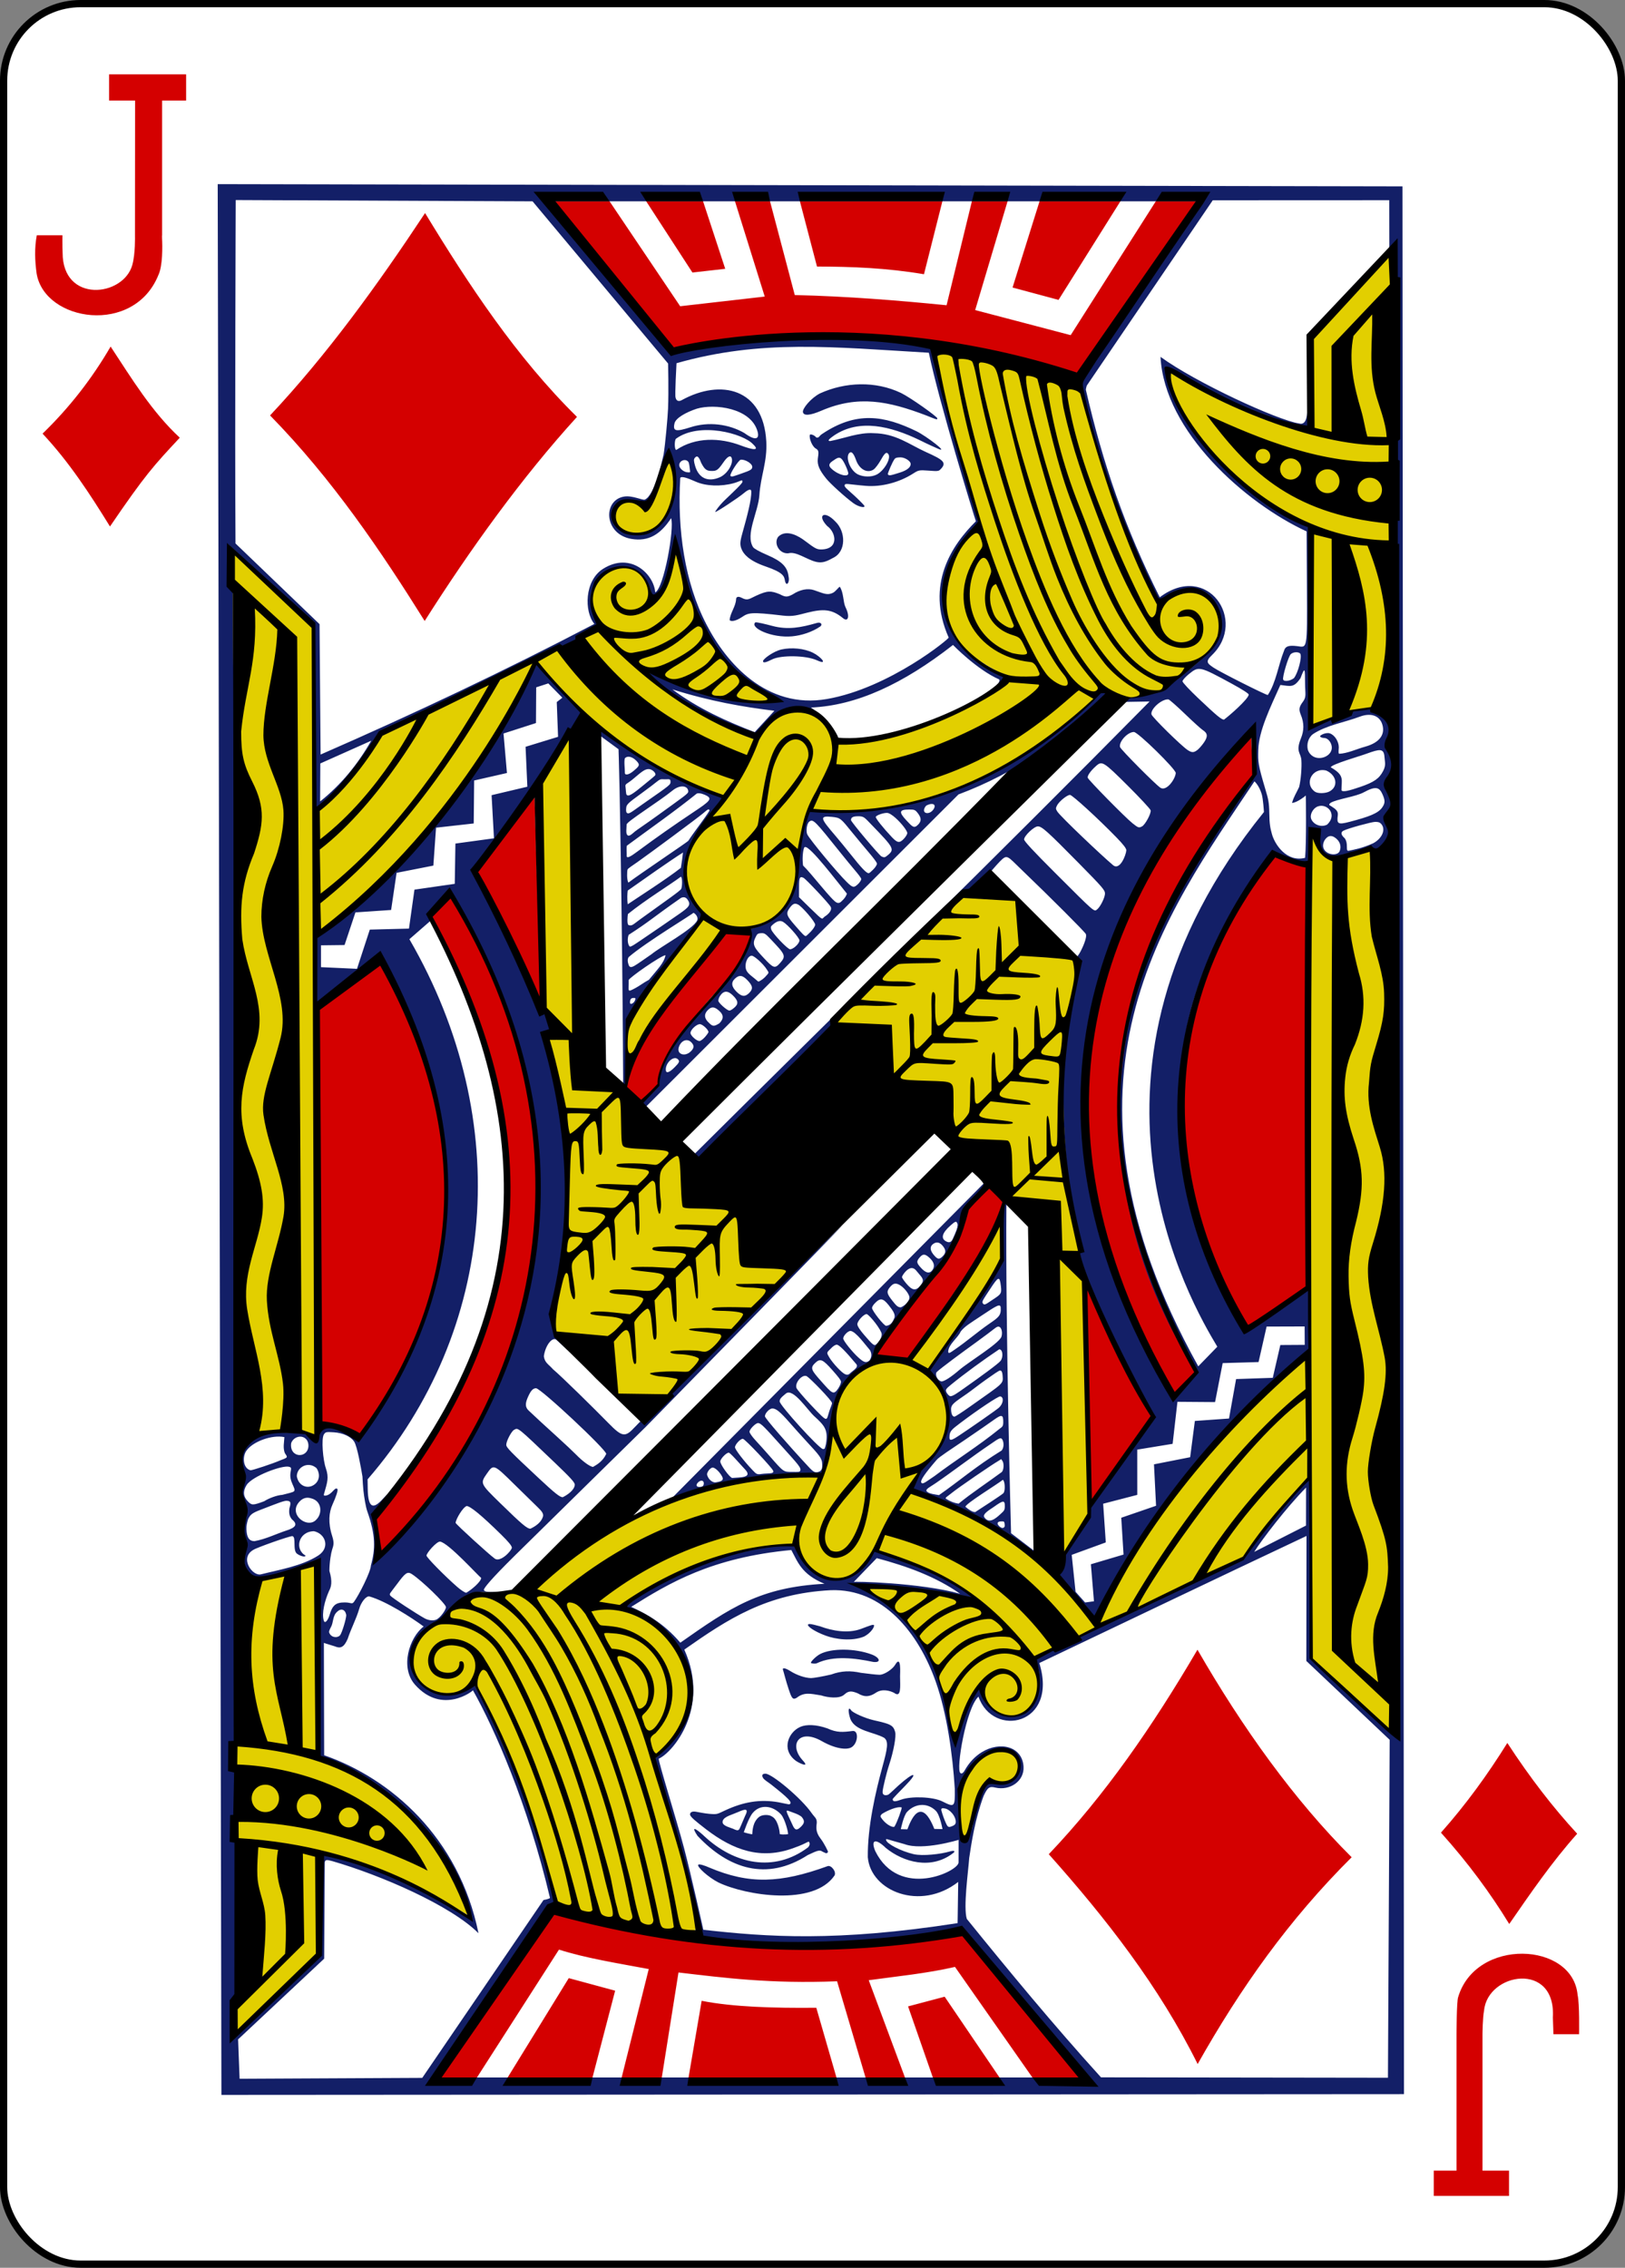 <svg xmlns="http://www.w3.org/2000/svg" xmlns:svg="http://www.w3.org/2000/svg" id="svg4423" width="224.225" height="312.808" version="1.1"><rect width="100%" height="100%" fill="#808080" stroke="none"/><title id="title3001">Vectorized Playing Cards 1.0</title><g id="layer1" transform="translate(-259.935,-369.777)"><g id="g3829" transform="translate(-289.244,486.833)" style="display:inline"><g style="display:inline" id="g3190" transform="translate(-6377.938,2318.442)"><rect id="rect6367-1" width="223.228" height="311.811" x="6927.614" y="-2435" rx="10.63" ry="10.63" style="display:inline;fill:#fff;fill-opacity:1;stroke:#000;stroke-width:.997;stroke-miterlimit:4;stroke-dasharray:none;stroke-opacity:1"/></g><g style="display:inline" id="g3951" transform="matrix(0.155,0,0,0.155,1008.475,-41.179)"><g id="g3006"><path style="fill:#131f67;fill-opacity:1" id="path3018" d="m -2766.09,1374.745 -3.296,-1700.417 1054.707,1.988 1.322,1697.755 z M -2387.987,-42.152 c -37.721,-10.282 -36.806,27.182 -9.185,28.578 30.948,2.664 44.192,-50.077 29.422,-70.867 0,0 -12.863,39.733 -20.237,42.289 z m -244.757,211.816 -45.303,20.209 -0.18,33.816 c 18.893,-15.022 33.656,-33.349 45.483,-54.025 z m 309.195,1016.081 c -8.915,-4.5 -19.662,-14.165 -18.013,-15.862 0.819,-0.843 5.649,0.683 10.03,2.654 35.4,14.914 62.88,13.951 105.094,-1.367 3.195,-1.159 7.966,4.928 6.187,8.276 -18.693,27.649 -79.185,17.82 -103.299,6.299 z m -18.663,-41.492 c -8.129,-12.212 2.653,-2.956 6.271,0.506 26.191,24.356 61.678,32.609 92.143,9.658 1.415,-1.572 1.606,-3.033 1.185,-4.129 -0.862,-2.247 -0.879,0.15 -13.903,4.668 -29.238,10.945 -53.882,1.954 -77.911,-16.436 -9.896,-7.632 -14.496,-11.383 -14.496,-13.383 0,-1.83 1.849,-2.971 5.179,-2.398 2.062,0.355 7.82,1.552 12.03,1.897 7.315,0.599 6.754,0.287 14.25,-3.173 16.021,-7.396 30.78,-10.095 47.521,-7.095 3.878,0.695 8.751,1.977 9.411,1.757 3.752,-1.251 -1.781,-6.191 -15.968,-17.442 -2.793,-2.215 -6.267,-4.109 -7.42,-6.031 -1.787,-2.982 0.16,-3.773 2.184,-3.748 5.832,0.07 32.05,21.983 41.034,34.989 2.733,3.957 4.622,4.376 4.63,8.493 -0.522,4.271 -1.208,8.362 3.417,14.345 3.318,4.293 6.524,11.194 6.553,11.524 0.034,0.377 -0.658,2.537 -3.696,0.536 -1.383,-0.257 -2.056,-1.739 -4.589,-1.372 -2.206,0.319 -5.793,2.054 -9.732,3.915 -36.729,23.622 -70.552,12.095 -98.092,-17.078 z m 80.46,-1.653 c 0.739,0.074 -2.534,-13.503 -6.233,-17.508 -7.291,-7.895 -18.415,-9.333 -25.136,-1.252 -3.782,4.547 -7.936,17.219 -7.936,17.219 0,0 5.889,1.735 7.534,1.735 0.234,-2.842 0.251,-10.778 6.099,-15.434 2.879,-2.264 9.076,-2.196 11.49,-0.314 4.793,2.351 6.818,11.872 6.882,15.575 2.62,0.815 8.657,0.077 7.3,-0.02 z m -44.406,-19.562 c -5.178,2.31 -11.909,3.866 -13.453,7.332 -2.038,4.573 5.154,5.955 8.897,7.494 5.174,2.495 5.29,1.582 6.964,-2.406 1.046,-2.491 2.425,-5.738 3.742,-8.726 3.871,-7.478 0.01,-6.441 -6.149,-3.694 z m 56.039,12.997 c 2.981,-2.981 3.542,-4.949 0.881,-8.332 -1.204,-1.531 -4.637,-3.093 -8.374,-4.349 -4.798,-1.613 -6.892,-3.574 -3.881,2.925 l 4.302,9.286 c 2.211,4.448 4.148,3.265 7.072,0.47 z m -490.05,-317.144 c 1.82,0 19.895,-5.927 26.329,-8.786 6.379,-2.437 7.14,-2.369 4.603,-5.898 -0.95,-1.321 -1.718,-5.052 -1.257,-9.136 l 0.481,-5.698 c -11.141,-2.269 -27.774,3.899 -33.5,11.695 -4.068,4.979 -3.653,16.059 3.344,17.823 z m -2.272,27.8 c 3.385,3.385 4.322,3.507 14.48,-0.265 3.557,-2.38 10.999,-5.354 16.217,-5.696 12.239,-3.255 12.244,-1.969 8.777,-9.807 -1.595,-3.607 -2.118,-6.591 -1.618,-9.925 0.592,-3.948 1.063,-4.491 -1.166,-5.188 -5.852,-1.83 -33.086,8.353 -37.965,16.276 -3.433,5.574 -2.975,10.353 1.276,14.604 z m 639.528,240.574 c -1.779,2.655 -4.863,7.373 -6.159,10.562 -2.235,5.502 -0.879,6.554 0.014,17.35 0.517,6.256 0.651,15.972 0.668,21.197 0.033,10.001 -0.11,13.104 2.947,13.692 2.695,0.519 3.929,-1.507 5.222,-6.719 0.645,-2.602 2.191,-5.323 2.664,-6.973 1.921,-11.25 5.475,-30.029 13.581,-37.924 1.127,-0.932 4.425,-1.514 10.408,-1.589 7.326,-0.092 9.668,-0.3 11.938,-1.995 12.821,-11.218 2.715,-25.715 -8.725,-26.731 -13.245,-1.152 -31.501,17.141 -32.559,19.131 z m 50.891,-4.7 c 0.814,12.902 -12.048,21.694 -25.119,18.705 -5.297,-1.334 -6.889,-0.121 -10.44,7.44 -7.709,20.746 -10.76,41.551 -12.804,55.163 -0.884,12.245 -5.379,44.119 -2.122,54.275 37.259,46.048 76.486,93.585 119.436,140.981 l 255.456,0.35 1.542,-300.735 -74.197,-70.172 0.145,-111.239 c -79.42,37.422 -158.604,75.36 -237.873,113.107 17.275,55.402 -41.296,67.018 -54.139,29.886 -11.115,10.194 -20.231,65.196 -16.133,67.914 0,0 1.473,1.985 3.935,-2.391 4.053,-7.202 9.35,-12.509 15.018,-16.018 16.513,-10.224 36.165,-5.18 37.295,12.735 z m -203.319,-5.613 c -12.536,-9.961 -5.824,-25.16 4.594,-29.716 5.518,-2.414 14.375,-2.087 24.127,1.355 8.564,3.933 13.68,3.38 22.454,2.299 5.824,-0.646 4.744,11.547 -1.339,14.693 -4.287,2.217 -14.116,1.167 -26.07,-5.639 -20.625,-11.743 -29.683,3.476 -16.91,17.22 7.082,7.575 -5.044,1.507 -6.855,-0.21 z m -424.623,-182.146 c 11.024,-7.094 6.448,-19.61 -3.824,-21.704 -13.832,0.293 -17.347,16.171 -7.452,21.656 0,1.928 -4.921,0.354 -7.579,-1.635 -4.125,-3.087 -0.361,-15.16 -4.197,-15.642 -2.926,0.05 -31.49,10.154 -34.569,12.171 -12.833,7.282 -0.789,23.722 6.66,21.842 15.468,-3.905 36.496,-7.379 50.962,-16.689 z m -63.84,-23.489 c 0.266,7.321 2.312,10.577 7.12,10.642 10.053,-1.743 19.406,-6.535 28.787,-9.576 7.331,-2.397 10.303,-5.102 4.72,-9.683 -1.693,-1.937 -3.193,-4.715 -2.376,-9.997 1.921,-6.04 0.45,-6.343 -2.112,-6.636 -2.551,-0.295 -8.384,2.151 -23.348,7.897 -7.872,3.022 -9.389,4.331 -11.428,8.663 -0.915,3.318 -1.483,5.352 -1.362,8.689 z m 83.281,94.492 c 1.731,-2.034 5.568,-14.793 5.568,-17.947 -0.778,-5.254 -4.685,-6.444 -8.143,-3.051 -4.207,3.764 -3.075,9.449 -5.571,13.807 -0.869,1.517 -1.788,3.616 -1.536,4.468 1.355,4.585 6.999,5.429 9.682,2.724 z m 32.762,-69.471 c 128.017,-136.337 207.323,-324.999 68.59,-585.202 -15.56,-6.623 -20.361,18.668 -21.85,19.702 l -17.726,15.444 c 93.911,161.938 77.601,348.22 -37.222,480.679 l 0.123,8.405 c 0.271,18.498 5.598,17.698 13.38,9.043 8.242,-8.695 2.727,-1.614 -0.639,1.966 -2.902,3.075 -7.522,9.198 -8.752,10.795 1.508,11.096 8.496,31.783 4.097,39.168 z m -8.494,-40.966 c -1.317,-3.68 -2.715,-12.094 -3.434,-18.57 -0.44,-4.217 -0.618,-8.198 -0.837,-12.319 -1.358,-8.194 -4.702,-26.999 -7.418,-31.144 -2.928,-4.468 -10.084,-7.734 -18.07,-8.246 -6.823,-0.438 -7.389,-0.316 -8.844,1.907 -2.498,3.816 -0.786,23.07 1.752,30.127 2.856,8.28 1.178,12.779 -1.141,20.986 -0.806,2.97 -1.1,3.175 0.364,3.384 6.389,-0.447 8.513,-8.282 11.04,-5.948 0.85,0.855 -1.363,7.282 -4.346,13.778 -3.147,6.854 -4.081,16.297 -0.342,27.912 2.093,6.503 1.204,8.559 -0.063,12.483 -0.847,2.621 -2.324,10.656 -2.372,18.651 2.983,10.023 1.482,14.509 -0.269,17.821 -3.81,8.505 -6.752,20.03 -4.704,26.502 0.898,2.839 3.249,0.409 4.972,-4.455 2.686,-9.605 5.822,-11.743 13.71,-11.745 5.745,0 6.287,2.014 8.188,-0.557 4.313,-5.834 14.848,-26.503 15.049,-32.263 4.073,-14.693 4.274,-27.319 -3.235,-48.306 z m 61.22,96.511 c 3.48,-1.323 8.829,-8.68 8.835,-11.215 0.01,-2.794 -21.462,-23.669 -30.402,-29.43 -4.049,-2.609 -5.973,-0.757 -13.132,8.878 -6.361,8.561 -7.195,8.636 -6.014,10.284 1.421,1.983 23.294,16.205 30.558,20.242 2.51,1.395 6.766,2.53 10.155,1.241 z m 40.229,-37.153 c -3.203,-2.458 -28.892,-30.939 -36.517,-32.353 -2.897,-0.537 -12.19,10.044 -12.19,12.444 0,1.649 16.04,17.978 27.405,27.899 3.248,2.835 6.834,5.155 7.969,5.155 3.615,-1.854 12.876,-9.33 13.333,-13.145 z m 27.293,-26.867 c 0,-1.688 -2.832,-5.161 -9.75,-11.955 -17.617,-17.302 -27.43,-25.222 -30.522,-25.195 -3.372,1.119 -9.473,11.385 -9.837,14.958 1.147,2.144 30.619,28.87 34.435,31.463 4.709,4.546 15.018,-6.052 15.674,-9.271 z m 27.639,-27.597 c 0.755,-2.542 -0.719,-4.711 -4.45,-8.285 -2.646,-2.534 -12.043,-11.733 -20.882,-20.442 -18.533,-18.261 -18.573,-18.276 -24.525,-9.744 -6.128,8.784 -6.096,8.854 11.968,26.477 19.262,18.791 23.774,22.602 26.758,22.602 4.572,-2.108 9.549,-5.625 11.131,-10.608 z m -206.551,-16.483 c -3.227,-0.967 -6.195,-0.398 -8.728,1.627 -13.655,11.61 5.712,26.55 13.677,17.232 5.303,-5.233 5.088,-16.476 -4.948,-18.858 z m 234.911,-12.152 c 0,-1.945 -3.978,-6.304 -17.75,-19.451 -34.072,-32.526 -32.54,-31.291 -36.317,-29.27 -2.359,1.262 -6.933,10.007 -6.933,13.254 0,2.435 3.273,5.808 28.527,29.391 14.806,13.827 19.19,17.319 21.742,17.319 4.038,-1.998 10.558,-6.324 10.731,-11.243 z m -234.045,1.224 c 6.692,-2.912 7.938,-10.154 4.144,-15.875 -7.276,-6.414 -17.396,-1.115 -17.563,7.153 1.257,7.746 7.832,11.018 13.419,8.721 z m 262.045,-28.538 c 0,-3.884 -58.344,-58.443 -62.497,-58.443 -2.818,0 -4.838,2.284 -7.487,8.462 -2.297,5.36 -2.065,8.531 0.827,11.314 4.216,4.056 15.462,14.419 26.157,24.102 6.325,5.727 13.596,12.565 16.158,15.195 5.999,6.159 12.604,10.928 15.135,10.928 3.614,-2.111 8.636,-4.965 11.707,-11.557 z m -265.102,-7.035 c 0.056,-2.191 -0.507,-4.427 -2.072,-6.094 -4.005,-4.263 -11.454,-2.021 -13.318,3.629 -1.704,13.285 14.848,13.87 15.391,2.465 z m 43.21,-424.648 11.411,-34.889 34.866,-0.898 4.888,-34.681 35.881,-5.165 0.576,-35.832 34.327,-4.688 -2.121,-38.372 31.831,-7.537 -1.58,-35.527 28.925,-8.87 -1.159,-30.923 4.973,-3.896 -12.512,-12.721 -10.773,3.499 -0.196,31.783 -28.887,9.297 3.043,35.164 -29.198,6.659 -0.366,38.236 -33.548,3.765 -2.397,33.737 -32.722,6.444 -4.879,33.046 -31.757,2.159 -9.692,29.047 -20.981,0.243 0,19.442 z m 379.339,624.204 c -1.096,-2.618 1.766,-2.227 6.752,0.922 5.215,3.294 12.811,6.04 18.21,6.051 2.25,0 10.294,-1.431 17.876,-3.189 9.056,-3.323 17.089,-3.521 26.5,-1.486 6.993,0.941 14.035,1.701 15.649,1.689 4.673,0.652 12.597,-5.118 14.718,-8.746 5.754,-9.84 4.385,8.037 4.408,10.078 0.105,9.158 1.249,19.682 -5.311,14.786 -3.88,-2.006 -10.654,-3.788 -16.064,-0.176 -5.446,3.636 -9.95,4.41 -16.331,0.572 -5.238,-2.064 -8.002,-2.501 -11.92,1.14 -4.366,4.057 -14.956,2.61 -20.63,0.748 -9.752,-1.621 -15.211,-3.036 -21.747,2.132 -3.486,2 -4.384,0.513 -7.008,-7.216 -2.624,-7.729 -4.699,-16.343 -5.102,-17.305 z m 24.823,-6.459 c -0.618,-0.999 4.614,-6.125 8.148,-7.953 10.374,-5.366 30.986,-5.127 45.725,0.318 7.683,2.838 8.867,7.694 1.393,6.671 -15.552,-3.262 -35.064,-5.944 -50.092,1.21 -1.179,0.631 -4.882,0.226 -5.173,-0.246 z m 13.159,-24.295 c -10.638,-3.945 -15.857,-8.147 -15.857,-9.486 0,-1.441 2.281,-1.175 10.643,1.107 11.392,4.227 24.859,6.452 36.096,2.518 8.084,-2.988 12.118,-4.879 12.118,-3.081 0,1.903 -3.339,6.852 -8.893,9.7 -11.056,4.507 -25.64,2.367 -34.107,-0.757 z m 230.864,-29.541 7.893,-1.083 -2.742,-32.938 29.075,-8.629 -2.041,-32.758 30.987,-10.664 -1.848,-36.871 32.199,-6.343 4.197,-32.266 30.4,-2.164 6.299,-35.106 32.654,-1.124 6.726,-29.179 21.729,-0.136 -0.096,-16.387 -33.846,0.105 -7.167,31.583 -31.941,0.919 -6.778,34.693 -33.491,-0.246 -4.287,37.39 -31.496,5.164 0.024,40.263 -30.382,7.881 2.352,34.428 -30.346,11.073 3.429,32.857 z m 202.985,-772.867 c -4.344,3.093 -5.986,9.222 -4.642,14.214 4.277,11.297 19.333,7.774 21.113,-0.446 0.894,-3.562 -1.472,-8.941 -5.583,-10.11 -0.72,-0.205 -3.274,0.034 -4.606,-1.337 -0.962,-0.989 5.028,-4.06 8.558,-2.895 4.407,1.454 8.011,7.282 8.016,12.326 0,1.957 -0.551,4.859 0.16,5.832 7.284,-0.181 15.624,-4.186 23.433,-6.35 13.191,-3.656 17.964,-11.223 15.039,-20.086 -2.438,-7.388 -9.997,-10.316 -19.929,-6.579 -13.636,5.13 -29.637,7.583 -41.557,15.431 z m -563.319,808.643 c 44.682,-31.391 70.993,-49.332 128.337,-52.427 -20.459,-8.416 -23.799,-19.47 -29.548,-30.05 -71.044,6.716 -108.766,29.4 -142.515,50.579 13.945,6.567 28.508,14.204 43.726,31.898 z m 249.055,-43.538 c -21.67,-15.312 -47.453,-24.568 -74.196,-31.719 l -20.502,21.239 c -1.194,-0.757 59.357,0.612 94.698,10.48 z m 208.03,-201.489 c -139.742,-214.73 -45.87,-403.682 51.298,-524.081 3.121,-3.951 3.879,-4.15 3.175,-7.293 -0.928,-4.143 -2.072,-25.01 -1.361,-37.067 -179.613,178.006 -184.215,409.905 -71.555,593.949 8.053,-7.198 24.292,-16.783 18.443,-25.508 z m 20.956,-18.371 c -22.942,-38.198 -145.119,-245.041 41.495,-475.794 0,0 -0.637,-11.767 -2.034,-16.187 -2.502,-7.922 -6.401,-11.117 -6.401,-11.117 -78.376,117.655 -192.288,264.875 -50.017,520.551 z m -106.85,-389.298 c 2.792,-2.278 6.85,-10.553 6.85,-13.971 0,-3.047 -2.197,-5.593 -23.25,-26.952 -28.064,-28.472 -32.906,-32.827 -36.499,-32.827 -3.394,0 -12.251,8.401 -12.251,11.62 0,1.542 8.258,10.438 27.75,29.896 36.169,36.105 34.461,34.632 37.4,32.235 z m 25.85,-52.439 c 0,-1.715 -2.601,-5.117 -8.75,-11.447 -16.222,-16.697 -39.361,-37.864 -41.392,-37.864 -2.585,0 -9.666,5.729 -11.527,9.326 -1.308,2.53 -1.282,3.107 0.251,5.5 2.866,4.473 39.064,38.828 49.352,47.471 6.178,5.671 11.768,-8.674 12.065,-12.987 z m 13.989,-21.305 c 2.866,-1.534 8.305,-11.701 7.649,-14.298 -0.307,-1.214 -9.489,-11.095 -20.405,-21.957 -21.594,-21.489 -22.85,-22.265 -28.233,-17.451 -4.875,4.359 -7.927,8.725 -7.325,10.479 0.734,2.14 33.06,35.003 39.665,40.324 5.223,4.208 5.832,4.412 8.649,2.905 z m 164.783,-1.591 c 10.149,-9.744 -1.352,-20.43 -9.709,-15.498 -3.554,2.197 -5.672,6.991 -4.583,10.176 1.807,5.285 8.973,8.169 14.292,5.322 z m 20.097,-2.486 c 17.179,-4.51 25.406,-7.525 29.001,-12.879 2.489,-3.706 2.774,-5.986 -0.028,-12.03 -2.586,-5.576 -5.602,-7.28 -16.363,-1.384 -7.39,4.049 -23.846,5.988 -29.602,9.387 -2.301,1.983 -1.179,1.961 0.672,3.136 4.142,2.63 6.165,4.422 5.714,7.901 -0.982,7.574 -0.199,8.736 10.606,5.868 z m -18.184,-26.93 c 8.343,-4.266 6.656,-14.564 -2.659,-18.654 -12.296,-3.238 -20.215,11.561 -10.15,18.772 2.697,1.889 9.538,1.556 12.81,-0.118 z m 27.72,-4.171 c 12.056,-4.133 16.695,-7.369 20.176,-14.037 2.756,-5.279 1.581,-7.638 1.216,-12.746 -0.554,-7.742 -4.445,-6.858 -15.686,-2.807 -5.485,2.121 -31.743,9.511 -32.11,12.201 12.674,7.245 9.438,11.065 9.544,20.312 0.662,2.103 6.609,0.592 16.86,-2.922 z m -164.404,-12.329 c 0,-3.495 -33.7,-36.499 -37.269,-36.499 -5.565,0 -13.538,8.652 -12.346,13.398 0.54,2.153 32.143,33.958 36.084,36.316 5.521,3.228 13.178,-7.95 13.53,-13.216 z m 19.369,-20.575 c 1.451,-1.142 4.029,-4.096 5.727,-6.564 3.632,-5.279 3.373,-8.221 -0.97,-11.007 -1.588,-1.019 -8.654,-7.412 -15.702,-14.207 -7.048,-6.795 -13.723,-12.69 -14.832,-13.101 -5.811,-0.772 -16.31,8.532 -15.222,13.295 0.626,2.493 26.453,27.927 32.217,31.727 3.725,2.456 5.516,2.426 8.782,-0.143 z m 45.631,-49.161 c 0,-0.94 -5.863,-4.712 -15.25,-9.813 -28.697,-15.593 -29.19,-15.702 -38.158,-8.396 -3.075,2.505 -5.592,5.359 -5.592,6.342 0,1.002 6.219,7.671 14.149,15.173 16.457,15.568 20.505,18.93 22.799,18.93 4.742,-3.483 21.321,-17.919 22.052,-22.236 z m 40.17,-14.658 c 3.542,-4.24 7.521,-18.946 5.63,-21.905 -1.739,-1.739 -6.211,-1.472 -8.358,0.471 -2.213,2.002 -7.672,20.475 -6.832,22.664 0.856,2.231 6.487,1.188 9.561,-1.23 z m -313.501,625.856 c 2.716,-0.364 8.034,-3.681 15.77,-10.326 8.264,-7.099 34.453,-22.898 37.297,-29.251 1.272,-3.612 0.348,-8.794 -2.385,-9.188 -2.076,-0.299 -2.518,1.288 -19.929,13.839 -11.744,8.466 -32.381,23.597 -35.483,26.805 -1.346,3.435 1.697,7.759 4.731,8.121 z m -2.439,101.143 c 17.926,-12.437 32.445,-25.318 55.814,-39.719 1.806,-2.381 2.081,-5.925 0.98,-8.82 -1.361,-3.581 -3.245,-2.167 -10.317,2.746 -17.222,11.605 -34.94,25.272 -49.777,35.406 -4.759,3.223 -8.767,5.006 -7.762,6.819 1.333,2.405 8.69,3.134 11.062,3.569 z m 17.43,7.631 c 11.788,-9.642 25.895,-18.848 38.484,-28.175 1.761,-1.758 2.219,-7.688 0.41,-10.119 -1.428,-1.919 -0.246,-1.565 -3.73,0.413 -5.095,2.892 -35.586,23.679 -41.268,28.379 -3.309,2.737 -6.065,4.106 -5.245,5.061 3.81,2.452 7.855,3.965 11.348,4.441 z m 14.816,7.47 c 2.438,-1.632 23.393,-15.028 25.079,-16.809 1.929,-2.038 1.369,-11.155 -0.506,-11.875 -5.293,4.211 -33.243,21.235 -33.294,23.978 2.845,2.558 6.603,4.911 8.721,4.706 z m 22.408,1.866 c 3.219,-2.949 3.859,-3.45 3.928,-6.756 0.124,-5.987 -1.361,-5.732 -9.893,0.367 -5.961,3.855 -9.589,6.567 -8.52,8.878 4.235,6.627 10.245,1.399 14.486,-2.489 z m 2.31,12.229 c 1.672,-0.618 1.685,-1.48 1.444,-3.572 -0.268,-2.327 -0.609,-2.227 -3.14,-2.227 -6.785,0.253 -0.666,6.401 1.696,5.799 z m -81.591,-33.505 c 3.079,-10.168 7.395,-18.211 14.446,-25.835 28.19,-24.979 19.576,-55.726 1.775,-80.758 23.032,-32.243 46.029,-66.404 65.818,-97.702 l -0.07,-50.884 2.658,0.28 c -0.919,111.044 4.15,293.124 4.15,293.124 l 22.899,17.465 -3.084,1.526 c 3.767,-0.589 -66.667,-44.686 -108.594,-57.215 z m 20.695,-12.68 c 19.498,-14.713 38.463,-26.283 57.799,-41.953 2.056,-1.694 3.271,-1.788 3.329,-5.634 0.111,-7.332 -1.351,-7.406 -8.578,-2.234 -3.201,2.29 -14.926,10.488 -26.056,18 -11.613,7.839 -22.37,14.812 -24.53,17.316 -10.88,12.614 -14.901,18.551 -13.784,20.358 1.166,1.886 3.371,-0.155 11.821,-5.853 z m 21.267,-35.659 c 10.017,-6.597 33.987,-23.238 36.171,-25.291 3.796,-3.569 4.461,-9.26 1.032,-9.913 -1.673,-0.319 -20.229,12.052 -35.909,23.938 -7.633,5.786 -9.332,7.124 -9.332,12.576 0,3.303 1.998,2.667 8.037,-1.31 z m 9.988,-25.913 c 30.72,-21.841 29.932,-19.995 29.265,-28.13 -0.225,-2.746 -0.833,-3.994 -2.056,-4.225 -0.955,-0.181 -6.384,3.721 -12.497,8.022 -6.112,4.301 -13.399,10.074 -17.056,12.612 -10.675,7.408 -14.21,9.402 -14.21,13.645 0,4.187 1.128,6.826 2.982,6.826 0.696,0 6.804,-3.938 13.573,-8.75 z m -4.406,-16.915 c 14.149,-9.993 29.739,-21.269 31.862,-23.945 2.58,-3.254 2.118,-10.329 -1.174,-10.329 -14.199,9.489 -31.29,21.959 -43.301,31.808 -1.554,1.37 -3.53,2.681 -4.148,4.47 -0.119,2.311 2.786,5.363 3.942,5.457 2.343,0.012 5.942,-2.605 12.818,-7.461 z m -9.214,-33.819 c 10.803,-7.32 20.628,-16.016 31.358,-23.4 8.058,-5.516 10.342,-7.223 9.863,-14.159 -0.277,-4.001 -3.796,-1.7 -17.445,7.394 -10.007,6.668 -14.608,9.303 -18.156,13.865 -2.49,5.757 -10.7,11.159 -11.135,17.741 -0.01,2.44 1.61,1.283 5.516,-1.441 z m 33.166,-43.99 c 8.298,-5.497 9.086,-5.622 8.185,-12.924 -1.128,-9.138 -2.065,-8.598 -9.994,3.513 -5.214,7.964 -7,10.269 -6.208,11.75 1.353,2.529 2.845,1.086 8.017,-2.339 z m -30.22,-67.236 c -0.881,-4.067 -2.126,-3.185 -6.303,0.482 -7.686,6.748 -8.897,11.633 -4.109,14.195 2.541,1.36 4.509,1.205 6.02,-2.129 3.258,-7.184 4.17,-9.72 4.392,-12.549 z m -43.049,63.883 c -0.993,-3.713 -5.528,-8.769 -8.982,-10.555 -3.424,-1.771 -5.503,-1.44 -8.773,2.718 -3.014,3.832 -1.611,6.11 2.918,11.84 3.319,4.199 4.665,5.532 7.274,5.532 3.17,-1.241 8.226,-5.504 7.563,-9.534 z m -166.623,160.184 c -2.192,-4.24 -6.853,-8.711 -8.989,-7.963 -2.262,0.792 -4.465,4.036 -4.494,6.075 0.933,4.163 4.449,6.981 7.151,7.061 5.092,-0.722 8.186,-1.607 6.331,-5.173 z m 20.318,-6.458 c -4.388,-4.629 -13.063,-14.839 -14.483,-14.839 -2.22,0 -7.518,5.561 -7.518,7.846 0,2.698 7.899,13.756 10.527,14.641 6.644,-0.616 18.844,0.128 11.473,-7.648 z m 25.077,1.299 c -0.46,-2.235 -25.157,-28.492 -26.981,-28.492 -2.355,0 -7.008,5.166 -7.008,7.552 0,1.915 7.976,12.32 15.348,20.021 3.669,3.833 3.997,4.384 8.491,3.683 4.903,-0.765 11.293,0.295 10.15,-2.764 z m 43.645,-5.865 c 0,-5.298 -2.771,-8.205 -13.925,-20.274 -4.047,-4.379 -10.884,-11.987 -15.193,-16.908 -8.334,-9.516 -11.904,-12.432 -15.228,-12.441 -2.623,-0.01 -6.642,4.25 -6.642,6.96 0,1.74 20.526,25.275 39.119,45.254 4.125,4.433 5.975,5.724 9.932,3.617 2.275,-1.552 1.938,-4.179 1.937,-6.209 z m -32.138,-63.05 c -4.172,3.43 -5.726,4.833 -5.745,7.121 -0.029,3.488 35.402,42.417 38.561,42.417 1.856,0 1.571,-0.255 2.667,-4.44 2.193,-12.704 -1.259,-16.433 -10.441,-24.815 -6.157,-5.62 -18.57,-24.963 -25.041,-20.283 z m 62.486,-26.044 c -9.888,-11.827 -15.361,-17.268 -17.37,-17.268 -1.373,0 -3.431,1.323 -5.651,3.78 -3.695,3.498 -3.343,3.372 -1.003,7.535 1.215,2.162 4.617,6.417 7.559,9.454 5.449,5.626 8.242,7.413 10.868,4.715 2.324,-2.387 8.062,-5.208 5.597,-8.217 z m -5.161,-29.511 c -2.412,-0.026 -6.465,4.32 -6.465,6.686 0,2 8.025,12.057 13.621,17.07 4.527,4.055 6.662,5.145 9.81,2.472 2.356,-3.418 1.823,-6.544 0.352,-9.155 -4.005,-4.563 -12.764,-16.872 -17.319,-17.073 z m 27.798,2.898 c -0.06,-3.449 -10.182,-16.608 -13.389,-17.92 -2.664,0 -8.316,6.203 -8.316,9.066 0,1.535 2.166,4.955 5.838,9.217 7.224,8.385 9.076,10.23 10.65,8.919 2.573,-2.144 5.276,-5.901 5.217,-9.281 z m 11.424,-14.822 c 0.666,-2.89 -1.122,-5.865 -5.165,-10.943 -5.054,-6.347 -7.533,-6.773 -12.297,-1.858 -1.758,1.814 -2.578,3.399 -2.578,4.279 0,2.422 10.602,15.893 12.569,15.893 4.551,-0.563 5.939,-3.873 7.47,-7.371 z m -18.651,33.37 c -0.948,4.349 -2.778,7.19 -6.976,9.208 -32.37,23.325 -31.325,61.329 -38.234,96.419 -52.415,-0.527 -135.276,20.975 -134.763,22.105 l 278.548,-281.003 c 0,0 3.457,0.858 1.341,3.321 -22.543,16.205 -21.139,47.713 -35.965,63.496 -24.773,29.937 -47.792,55.906 -63.951,86.456 z m -151.188,114.777 c 0.451,-3.177 -2.47,-4.04 -5.025,-1.485 -2.504,2.504 -1.514,4.459 2.049,4.047 1.876,-0.217 2.75,-0.969 2.976,-2.562 z m 85.843,-11.809 c 1.025,-2.671 -1.415,-5.171 -16.344,-21.737 -15.114,-16.772 -18.543,-20.699 -21.156,-20.699 -2.219,0 -7.632,5.492 -7.632,7.74 0,1.033 2.376,4.432 5.28,7.554 2.904,3.122 8.416,9.253 12.25,13.625 6.602,7.529 9.74,11.165 12.253,12.92 2.467,1.722 4.332,1.632 8.282,1.632 5.425,0 6.603,0.179 7.068,-1.033 z m 25.822,-52.732 c 1.027,-3.3 2.491,-6.215 2.5,-7.451 0.017,-2.306 -19.063,-21.754 -22.29,-23.839 -3.862,-2.496 -11.125,5.656 -9.315,10.417 0.5,1.314 6.176,7.99 12.613,14.834 8.184,8.701 12.277,12.799 13.607,12.596 1.363,-0.209 1.548,-2.258 2.885,-6.556 z m 7.979,-20.437 c 1.395,-2.053 2.536,-4.763 2.536,-6.022 0,-1.429 -3.195,-5.296 -7.761,-10.429 -8.509,-9.565 -10.694,-10.671 -15.354,-6.207 -4.637,4.443 -3.065,6.498 5.092,15.74 10.214,11.572 11.37,12.976 15.486,6.918 z m 72.947,-91.345 c 3.174,-3.772 3.244,-5.644 0.338,-9.089 -1.237,-1.466 -3.032,-3.604 -3.989,-4.75 -2.621,-3.139 -6.083,-2.619 -9.656,1.451 -1.707,1.944 -2.836,3.905 -2.832,4.573 0,0.668 1.839,3.353 4.078,5.965 5.034,5.873 8.142,6.508 12.062,1.85 z m 11.176,-14.416 c 2.159,-3.296 1.186,-6.914 -2.853,-10.603 -3.823,-3.492 -5.724,-3.639 -8.411,-0.654 -3.591,3.989 -3.012,5.325 0.846,9.596 4.362,4.828 7.868,5.552 10.418,1.662 z m 8.958,-11.962 c 2.985,-2.985 2.928,-5.538 0.252,-8.94 -2.506,-3.185 -5.097,-4.051 -7.736,-2.638 -4.588,2.456 -4.104,6.669 0.412,11.429 2.741,2.889 4.028,3.193 7.072,0.149 z m -213.13,599.393 c 57.047,6.391 118.333,10.857 226.371,-5.93 l 0.543,-36.667 c -33.698,26.279 -77.934,8.267 -80.482,-21.984 -0.301,-26.96 6.899,-58.057 12.966,-80.231 4.516,-16.482 5.807,-22.838 1.579,-26.047 -9.32,-5.252 -25.861,-5.913 -30.088,-16.867 -2.024,-5.781 -2.216,-11.963 0.744,-7.558 1.36,2.024 12.12,7.028 20.521,8.903 14.631,3.266 16.984,4.357 18.643,10.366 1.047,3.792 -1.364,16.886 -5.218,28.703 -2.759,8.46 -5.982,22.042 -5.982,24.669 0,2.86 2.245,3.328 4.756,2.531 1.083,-0.344 6.226,-5.489 9.464,-8.379 14.055,-12.541 18.135,-12.166 6.129,0.103 -4.775,4.879 -11.36,11.611 -11.36,12.121 0,2.596 2.438,2.298 7.833,0.351 8.312,-3.001 27.798,-2.64 36.468,1.716 10.778,5.415 11.235,5.176 10.987,-11.238 -1.939,-30.675 -6.936,-66.968 -16.931,-95.29 -15.244,-43.197 -46.9,-83.28 -93.67,-81.475 -57.007,2.97 -91.411,25.672 -130.196,52.867 23.424,51.967 -10.43,91.773 -22.694,97.028 -1.183,0.507 15.352,52.825 22.414,79.405 6.415,24.146 17.199,72.903 17.199,72.903 z M -2094.415,-25.642 c -1.325,-3.419 -33.036,-106.764 -41.908,-149.987 -85.737,-4.988 -149.135,-12.106 -224.629,9.326 0,0 -1.637,29.117 -0.847,30.53 0.767,3.596 3.367,3.513 5.49,2.334 34.87,-19.16 72.66,-10.529 75.283,36.72 1.001,18.042 -5.064,30.759 -6.168,47.875 -0.964,14.947 -12.723,34.87 -5.596,46.224 0.914,1.397 5.936,4.146 12.801,7.086 12.802,5.482 17.816,10.514 18.756,18.885 1.393,5.775 -2.139,9.656 -3.204,3.724 -0.676,-3.766 -1.337,-7.082 -17.141,-12.494 -15.403,-5.274 -19.558,-11.39 -21.093,-14.61 -2.118,-4.441 -1.719,-7.59 0.262,-14.668 4.216,-15.062 8.375,-30.427 7.991,-37.682 -0.138,-2.61 -3.029,-1.341 -6.726,1.804 -4.697,3.994 -24.784,17.22 -25.347,16.656 -0.264,-0.264 3.316,-5.593 8.938,-10.968 6.822,-6.523 15.311,-14.425 15.311,-15.874 0,-2.566 -1,-0.782 -7.613,1.182 -11.529,3.177 -24.812,2.722 -33.744,-1.225 -7.576,-3.334 -12.887,-5.267 -14.013,-3.445 -2.805,46.025 4.03,93.468 23.342,130.479 17.297,33.627 53.251,75.737 107.316,66.289 55.862,-9.762 110.209,-54.695 108.258,-54.748 -20.846,-47.202 2.907,-82.355 24.284,-103.412 z M -2537.24,1230.871 c -24.752,-24.788 -87.145,-51.756 -130.029,-64.132 -3.434,-0.74 -6.812,-2.373 -6.837,1.691 l -0.506,85.079 -76.635,71.823 1.349,35.047 162.593,-0.787 107.936,-158.248 c 0,0 5.204,-0.933 5.778,-1.901 -19.811,-84.034 -49.645,-151.145 -68.599,-184.784 0.318,0.416 -27.252,22.275 -51.497,-4.9 -13.605,-15.249 -5.256,-42.029 7.652,-51.844 -10.891,-8.01 -33.453,-22.534 -48.246,-26.726 -3.076,-0.752 -7.66,5.471 -9.164,11.104 -2.703,9.154 -7.198,17.34 -10.216,26.568 -3.316,7.71 -6.513,8.873 -11.461,6.707 -7.707,-2.286 -9.751,-3.084 -9.751,-3.084 l 0.25,100.015 c 59.155,20.526 120.044,73.114 137.383,158.374 z m 245.882,-1068.837 17.526,-19.035 c -27.728,-3.403 -56.798,-8.359 -90.811,-19.038 23.617,17.557 48.349,28.424 73.284,38.073 z m -96.318,-53.548 c 30.909,10.305 70.014,34.336 118.849,25.288 -44.514,-17.659 -78.316,-58.917 -92.719,-142.916 -3.149,16.304 -9.661,50.208 -19.912,53.877 -14.405,-55.745 -72.32,-23.326 -49.097,22.139 -58.696,40.327 -129.269,63.084 -193.279,94.188 0,0 -9.634,29.57 -57.582,70.077 -9.051,-47.492 1.733,-117.953 -3.88,-165.67 l -75.169,-70.991 c 1.152,13.519 0.626,21.907 0.025,37.739 2.062,2.759 4.914,4.204 7.809,5.929 4.857,273.585 -1.675,544.033 -1.616,792.528 -0.746,152.285 3.284,310.955 1.054,454.737 l -2.808,5.202 0.117,34.366 76.754,-73.084 c 0,0 -3.569,-51.86 0.455,-91.485 48.44,9.754 93.616,32.514 134.119,57.479 5.098,1.416 -24.857,-99.564 -133.786,-144.413 0,0 -0.15,-31.543 -0.146,-100.105 0,-66.142 -1.031,-73.143 -2.499,-74.219 -4.409,4.792 -60.155,23.573 -62.977,20.399 1.49,0.497 -15.723,-117.079 -0.842,-134.939 l 53.327,1.124 c 15.253,12.31 9.124,-2.683 17.979,-5.15 5.311,-1.43 29.976,8.181 29.976,8.181 101.636,-119.974 91.479,-317.278 18.541,-428.29 -18.686,15.173 -38.553,35.739 -57.289,44.568 -0.224,-0.642 -0.34,-61.209 -0.34,-61.209 97.113,-62.334 202.749,-242.894 196.011,-243.506 0,0 30.068,29.288 41.741,45.849 l -95.865,138.842 c 21.96,44.215 44.171,84.31 58.582,123.189 1.951,5.26 7.957,5.111 9.469,10.645 1.293,4.73 -4.48,11.298 -3.683,16.517 20.231,77.372 24.819,159.473 4.858,233.85 -4.206,16.743 3.501,30.313 13.805,42.906 0.851,1.096 -9.603,-9.049 -10.537,-9.61 -3.586,-2.153 -9.56,5.399 -10.82,14.927 0.825,5.841 3.996,6.867 8.194,11.6 7.4,6.149 36.791,35.091 49.736,48.311 11.497,11.741 14.47,12.269 22.218,3.944 2.187,-2.042 4.459,-4.821 6.575,-6.549 0.396,0.641 3.261,-2.341 4.237,-3.294 l 173.124,-168.981 c 20.109,-19.628 -172.869,177.304 -172.869,177.304 0,0 -93.58,91.87 -116.536,114.518 -23.711,23.394 -26.913,28.511 -27.861,30.25 -1.691,3.102 7.647,3.017 11.894,2.387 0.34,-0.05 -3.566,0.9 -7.516,0.872 -24.374,-5.447 -32.675,21.494 -48.037,26.919 -40.647,28.864 -13.317,75.217 25.518,59.911 l 9.459,-4.549 c 23.538,43.716 57.487,123.355 73.422,192.573 l -6.421,2.968 -102.4,153.614 580.734,0 c -41.714,-41.525 -77.197,-92.513 -113.335,-130.672 -57.915,17.32 -233.039,13.787 -230.273,6.257 0,0 -26.519,-107.345 -41.512,-160.082 47.608,-40.776 42.729,-105.097 -26.383,-133.972 50.314,-39.725 100.961,-53.188 150.34,-56.413 16.039,40.736 53.694,43.301 71.472,6.001 0.119,-0.417 66.775,20.489 91.347,43.118 -36.44,-3.772 -72.425,-11.026 -108.892,-12.767 32.097,12.674 64.775,45.774 75.246,83.629 5.127,13.518 12.965,58.147 15.038,58.311 0,0 12.163,-51.549 21.593,-48.712 24.052,50.193 65.522,12.437 48.052,-27.546 61.256,-29.238 130.18,-61.893 186.534,-88.995 16.443,-24.799 56.883,-71.899 59.539,-72.103 0,0 74.382,-426.116 74.365,-568.566 -2.469,-171.254 3.434,-361.881 -3.949,-522.061 l -0.069,-46.038 -157.098,0.066 -112.15,164.917 c 0,0 -0.845,2.615 -0.827,3.751 15.306,66.54 34.944,123.171 65.76,184.647 42.521,-32.117 78.356,20.77 46.466,51.478 -5.987,5.765 -4.384,7.22 1.605,11.232 5.905,3.955 46.264,24.258 48.141,24.258 7.298,-10.842 9.415,-26.855 14.335,-39.088 1.24,-4.661 4.759,-5.233 11.791,-4.406 9.04,1.062 8.993,4.822 8.691,-52.69 l -0.26,-49.399 c -54.52,-25.11 -126.704,-88.955 -130.072,-155.352 31.525,22.937 103.955,56.282 123.299,59.267 8.496,2.372 7.19,-12.433 7.454,-18.375 2.3,1.539 3.133,24.414 3.133,24.414 -31.998,-9.672 -48.766,-7.699 -128.635,-53.979 13.704,65.306 79.102,116.813 126.522,140.303 0,0 1.984,31.015 1.883,65.762 -0.306,105.964 0.755,110.63 0.755,110.63 0,-0.052 26.098,-6.652 33.343,-10.245 12.938,-10.364 33.674,-2.418 36.544,5.215 4.208,39.99 0.161,77.066 -0.728,115.257 -22.104,1.576 -34.211,6.227 -45.115,6.672 -7.088,-0.948 -11.395,-0.992 -15.019,-5.023 -10.555,-22.801 -9.872,-8.342 -11.155,8.782 -0.969,5.066 -27.393,-3.753 -30.03,-5.278 -114.113,131.364 -104.391,282.595 -26.888,422.654 12.804,-8.639 34.85,-25.129 56.891,-35.958 0.532,17.818 0.832,54.498 0.832,54.498 -89.335,65.543 -196.32,239.191 -192.704,239.673 l -36.295,-43.335 c 0,0 22.848,-36.319 30.9,-45.924 0.938,-1.1 1.54,-12.364 1.54,-12.364 l 55.464,-80.198 c -25.077,-44.422 -42.206,-82.406 -60.046,-126.092 -1.01,-3.657 -5.37,-19.359 -4.411,-20.844 -37.001,-167.177 3.094,-250.333 0.139,-256.664 0,0 -0.492,-3.345 -1.278,-3.997 -1.213,-1.006 0.315,-1.973 1.676,-4.361 2.639,-4.63 6.844,-14.129 5.408,-16.942 -1.061,-2.079 -31.067,-32.084 -56.793,-56.788 -13.534,-12.996 -12.996,-14.485 -19.988,-7.387 -2.592,2.631 -8.968,10.122 -8.968,10.122 -92.95,85.995 -166.715,164.304 -259.993,255.848 l -4.478,-4.068 c 135.691,-134.87 272.636,-268.397 407.015,-404.574 l -23.636,0.401 c 0.668,-1.712 1.649,-3.309 3.022,-3.774 12.672,0.011 25.706,-3.832 35.123,-9.179 19.166,-14.238 46.68,-33.301 48.835,-52.08 -1.378,-36.144 -31.866,-41.38 -53.877,-23.709 -30.602,-54.962 -54.823,-121.086 -67.8,-182.812 -0.613,-3.065 -4.925,-8.349 -5.572,-11.848 6.556,-20.5 110.476,-162.11 110.476,-162.11 l -583.591,0 111.067,132.256 c 0,-5.279 158.287,-23.969 230.783,-1.893 l 44.147,156.825 c -40.105,38.775 -51.959,102.538 21.802,135.735 1.435,3.11 -6.993,8.224 -6.993,8.224 1.174,-1.912 3.212,-3.89 2.386,-5.648 -19.881,-8.689 -41.169,-30.693 -41.169,-30.693 -44.374,34.665 -85.852,53.964 -126.482,55.678 0,0 21.451,14.544 25.596,30.52 0,0 -1.992,-0.242 -2.515,-0.882 -4.403,-5.384 -14.522,-22.792 -23.056,-27.92 -14.463,-3.47 -23.02,-0.946 -34.434,6.923 l -15.453,14.927 c -35.454,-10.785 -74.831,-28.422 -96.526,-55.199 z m -5.936,383.832 16.181,-15.964 c 1.85,-11.85 5.066,-26.918 18.738,-43.327 15.166,-18.202 31.934,-35.317 44.278,-51.522 14.828,-19.468 22.877,-37.086 18.979,-45.255 22.1,-3.98 42.388,-23.483 43.034,-58.882 0.258,-18.595 9.232,-45.719 9.911,-45.342 0,0 154.252,-5.247 260.362,-106.405 0,0 7.435,1.616 5.692,2.961 -40.207,40.268 -82.966,69.96 -133.504,88.863 l -278.741,278.43 z m 30.861,-31.947 c 4.166,-4.166 5.106,-5.532 2.749,-7.488 -3.594,-2.983 -10.513,3.175 -10.513,9.357 0,3.934 3.114,2.781 7.764,-1.869 z m 14.431,-14.186 c 3.313,-3.174 3.192,-5.484 0.451,-8.225 -3.766,-3.766 -9.246,-1.451 -11.087,4.624 -1.855,6.122 5.43,8.588 10.636,3.601 z m 12.701,-12.848 c 1.707,-1.944 3.104,-3.935 3.104,-4.423 0,-2.155 -5.32,-7.042 -7.666,-7.042 -2.992,0 -8.334,5.022 -8.334,7.834 0,2.346 5.363,7.166 7.973,7.166 1.001,0 3.216,-1.591 4.923,-3.535 z m 11.973,-23.921 c -3.794,-3.192 -6.289,-3.216 -9.415,-0.089 -3.636,3.636 -3.258,7.632 1.08,11.442 3.295,3.439 4.71,3.104 9.168,0.355 3.743,-3.823 4.413,-7.391 -0.833,-11.707 z m 14.053,-2.133 c 4.101,-3.451 3.518,-6.285 -0.955,-10.758 -4.706,-4.706 -8.338,-4.741 -11.686,0.244 -1.255,1.869 -1.486,3.746 -1.486,4.279 0,1.822 7.76,8.734 9.806,8.734 1.123,0 2.63,-1.077 4.322,-2.501 z m 13.514,-13.346 c 3.486,-3.639 3.039,-6.238 -1.96,-11.385 -4.204,-4.328 -7.129,-4.66 -10.832,-1.228 -3.831,3.55 -3.035,7.298 1.284,11.617 4.375,4.375 7.621,5.052 11.507,0.995 z m 15.311,-15.497 c 2.559,-2.707 1.871,-2.489 0.056,-5.426 -2.804,-4.538 -10.985,-12.054 -13.314,-12.054 -2.929,0 -5.493,4.684 -5.468,9.296 0.025,4.588 2.26,6.454 8.081,11.033 3.866,3.042 2.682,3.317 5.658,1.573 1.65,-0.966 3.894,-2.957 4.987,-4.423 z m 12.148,-11.103 c 5.481,-6.242 4.441,-7.446 -8.796,-21.391 -4.488,-4.728 -5.421,-5.269 -8.629,-5 -3.047,0.255 -3.255,1.006 -4.825,4.22 -2.892,5.92 -0.748,8.93 7.578,17.786 8.571,9.117 9.834,9.895 14.671,4.386 z m 13.569,-14.569 c 2.117,-1.859 3.535,-4.024 3.535,-5.398 0,-2.434 -10.719,-14.322 -14.548,-16.512 -2.711,-1.551 -5.542,-0.674 -9.056,2.349 -2.111,1.816 -2.059,2.253 -1.557,4.253 0.819,3.263 14.602,17.791 16.876,17.788 0.943,-10e-4 2.806,-0.774 4.75,-2.481 z m 13.458,-13.056 c 2.275,-2.321 4.077,-5.132 4.077,-6.36 0,-2.621 -11.555,-15.989 -15.128,-17.861 -3.037,-1.591 -4.804,-0.928 -7.802,3.283 -3.455,4.852 -2.105,7.069 4.749,14.964 6.502,7.49 8.585,9.759 9.796,9.759 0.403,0 2.067,-1.497 4.309,-3.784 z m 12.707,-13.668 c 2.915,-1.774 6.73,-5.512 5.183,-8.563 -1.641,-3.124 -21.863,-24.558 -24.042,-25.724 -4.269,-2.285 -4.145,1.006 -4.145,11.624 l 0,5.51 9.309,9.115 c 13.567,13.285 10.536,10.044 13.695,8.038 z m 16.447,-15.096 c 1.608,-1.608 3.127,-4.318 3.107,-5.323 -8.395,-10.224 -32.812,-42.551 -37.221,-41.355 -0.462,0.125 -0.647,0.147 -0.96,1.072 -1.096,3.242 -1.539,9.937 -0.779,15.357 7.708,7.407 25.878,31.524 29.989,33.017 2.456,0.946 3.541,-0.445 5.864,-2.768 z m 13.118,-13.764 c 1.543,-1.478 2.805,-3.48 2.805,-4.448 0,-0.969 -2.716,-4.368 -5.604,-7.769 -2.888,-3.402 -8.539,-10.288 -12.56,-15.302 -23.004,-28.69 -24.674,-30.833 -28.185,-27.919 -2.306,1.914 -2.862,8.673 -1.704,11.2 1.998,4.361 27.119,34.658 35.219,42.475 5.151,4.971 6.166,5.465 10.029,1.764 z m 13.233,-12.681 c 1.964,-1.852 3.571,-4.308 3.571,-5.457 0,-1.149 -3.708,-5.821 -7.591,-10.382 -3.883,-4.561 -10.353,-12.343 -14.377,-17.293 -10.322,-12.696 -10.405,-13.156 -18.108,-13.947 -11.67,-1.198 -10.114,1.374 3.108,16.803 3.2,3.734 9.245,11.107 13.433,16.385 9.805,12.355 14.13,16.905 16.07,16.905 0.858,0 1.93,-1.162 3.894,-3.015 z m 13.495,-13.221 c 5.982,-5.033 4.8,-6.683 -14.657,-26.777 -6.38,-6.589 -6.834,-7.634 -11.79,-7.634 -4.987,0 -6.593,1.029 -6.593,3.444 0,1.481 25.347,31.605 27.193,32.344 2.496,1 2.786,1.197 5.846,-1.377 z m 14.175,-14.517 c 1.596,-1.708 2.901,-3.918 2.901,-4.91 0,-2.163 -5.503,-9.154 -10.656,-13.673 -2.417,-2.12 -5.456,-4.311 -7.41,-4.311 -3.308,0 -8.982,1.871 -9.96,3.454 -0.632,1.023 6.896,10.322 14.295,18.12 4.901,5.165 6.819,5.615 10.831,1.321 z m 12.447,-12.349 c 3.133,-3.133 3.106,-6.003 -0.096,-10.201 -2.322,-3.044 -3.023,-3.344 -7.8,-3.344 -9.049,0 -9.311,2.315 -2.305,9.805 5.208,5.568 6.644,7.297 10.201,3.74 z m 13.326,-13.109 c 3.52,-4.475 0.508,-6.933 -5.269,-4.301 -1.371,0.625 -2.103,2.249 -2.391,3 -1.785,4.651 4.275,5.604 7.66,1.301 z m -222.518,37.824 c -12.867,8.132 -34.494,23.544 -49.199,33.841 -0.389,2.209 -0.67,7.838 0.012,12.219 8.333,-5.669 35.126,-22.782 47.287,-32.426 0.616,-3.615 1.501,-9.993 1.899,-13.633 z m 23.602,-37.333 c -0.431,-2.189 -1.873,-0.804 -5.683,2.417 -4.987,4.217 -47.301,35.566 -58.538,43.454 -4.271,2.998 -8.293,5.531 -8.75,6.584 -0.432,0.994 -0.845,9.509 0.774,11.655 9.166,-7 52.669,-36.175 53.323,-37.185 4.494,-7.175 14.527,-19.694 18.873,-26.925 z m -4.848,94.488 c 0,0 -51.898,62.384 -68.59,93.464 0,0 -0.113,35.549 -0.596,56.021 l -2.828,0.792 c 0,0 -0.243,-54.868 -0.943,-114.419 -1.75,-148.806 -3.211,-184.938 -3.211,-184.938 l -16.855,-12.34 -0.7,-5.854 c 0,0 74.782,52.363 111.275,60.711 -26.66,41.78 -51.314,57.898 -17.552,106.564 z m -61.589,74.611 c 1.039,-2.507 0.332,-2.386 -1.812,-2.292 -1.573,0.069 -2.466,1.522 -2.537,3.115 -0.082,1.819 0.082,2.25 1.5,1.98 1.017,-0.194 2.35,-1.596 2.85,-2.803 z m 12.481,-18.489 c 7.467,-9.198 13.642,-15.161 14.75,-21.927 -4.784,0.792 -32.316,20.091 -32.75,22.135 0.267,10.218 -2.067,11.446 6.338,6.939 3.689,-2.002 6.677,-4.469 11.662,-7.147 z m 2.353,-22.791 c 8.027,-6.67 37.294,-22.411 40.647,-30.168 1.298,-3.561 -2.875,-6.907 -3.53,-6.579 0.532,0.47 -41.907,25.896 -57.388,39.234 -1.382,1.719 -1.028,4.65 -0.106,7.075 1.698,4.466 5.084,0.838 20.378,-9.563 z m -9.737,-12.268 c 8.727,-5.819 29.37,-20.086 34.508,-23.657 8.732,-6.068 10.469,-8.103 7.319,-12.599 -1.256,-1.793 -2.963,-2.858 -5.846,-1.589 -25.274,17.599 -27.454,20.577 -46.639,32.908 -1.295,3.463 -0.974,8.632 1.028,10.465 1.456,0.085 3.898,-1.706 9.631,-5.528 z m -0.097,-18.991 c 23.024,-16.652 35.443,-25.075 36.261,-26.912 0.903,-2.029 1.169,-9.948 -0.334,-10.797 -8.567,6.519 -31.469,20.538 -47.122,33.232 -0.406,2.609 -0.884,8.464 0.379,9.727 3.177,1.313 4.122,-0.408 10.816,-5.25 z m -2.745,-60.121 c 16.758,-12.432 32.247,-23.249 49.695,-34.906 14.783,-9.816 17.253,-12 11.58,-14.934 -1.95,-1.009 -5.887,-2.604 -8.409,-1.755 -19.648,15.859 -41.475,31.034 -62.298,46.444 -0.512,2.299 0,6.817 -0.125,8.851 -0.201,3.148 3.952,0.458 9.556,-3.7 z m -2.305,-17.738 c 1.375,-1.207 10.15,-7.024 19.5,-13.79 25.073,-18.145 28.03,-19.911 28.03,-21.837 0,-5.269 -7.234,-6.388 -13.822,-1.024 -12.089,9.843 -40.944,27.778 -41.013,30.322 -0.101,3.749 -0.732,7.442 0.364,9.087 1.386,2.081 3.413,0.339 6.941,-2.758 z m 7.237,-24.578 c 25.51,-17.796 24.5,-16.965 24.5,-20.161 0,-2.783 -2.483,-1.535 -6.386,-1.819 -3.68,-0.268 -3.75,0.765 -10.748,6.053 -14.887,11.249 -20.336,14.327 -21.895,17.646 -0.49,1.044 -0.836,5.173 0.072,6.081 1.795,1.796 3.862,-0.409 14.457,-7.801 z m 1.686,-17.698 c 4.993,-4.155 8.998,-7.208 9.332,-8.079 0.727,-1.895 -3.044,-5.273 -5.886,-5.273 -3.08,0 -5.476,1.593 -13.105,8.158 -6.734,5.796 -8.099,4.579 -7.568,7.851 0.308,1.897 0.342,6.085 0.974,6.846 1.629,1.963 5.117,-0.235 16.253,-9.504 z m -10.332,-11.49 c 5.393,-4.538 6.529,-5.471 2.596,-9.404 -3.561,-3.561 -7.711,-4.446 -9.9,-2.258 -1.212,1.601 -0.032,10.991 -0.165,12.866 -0.213,3.011 3.79,1.892 7.469,-1.204 z m 115.53,-97.916 c 0,-1.945 9.382,-8.811 16.424,-10.377 8.977,-1.996 20.245,-0.963 28.129,2.975 6.795,3.393 14.168,11.548 3.25,6.584 -10.027,-4.459 -31.518,-4.515 -39.304,-0.913 -5.776,2.927 -8.5,3.679 -8.5,1.731 z m -6.976,-34.378 c 0.73,-0.73 10.111,1.69 15.276,3.051 13.852,3.65 25.233,1.504 39.752,-2.684 3.406,-0.983 5.103,1.373 3.002,3.1 -7.376,5.107 -16.941,8.083 -25.19,8.85 -18.146,1.688 -37.673,-7.576 -32.84,-12.317 z m -88.993,-26.789 c 7.743,-3.788 17.2,-56.914 14.153,-66.054 -9.48,14.482 -20.11,20.981 -35.249,18.471 -24.793,-4.111 -25.715,-34.622 -6.557,-37.695 7.65,-1.227 17.014,3.817 18.55,2.634 8.165,-3.831 14.562,-31.26 16.556,-40.134 1.465,-8.699 3.623,-32.821 3.947,-40.5 0.689,-16.324 0.034,-40.405 0.034,-40.405 l -120.644,-144.332 -264.244,-1.136 c 0,0 -0.839,202.171 -0.21,305.595 l 74.819,71.802 0.947,116.062 c 83.6,-36.483 164.522,-74.802 243.739,-116.243 -9.189,-10.98 -8.922,-38.639 7.826,-49.102 24.659,-15.405 45.143,4.987 46.333,21.037 z m 66.233,24.601 c 0.56,-6.545 5.426,-11.925 5.769,-18.581 0,-1.481 1.199,-3.198 5.13,-1.111 5.13,2.724 6.705,0.805 12.502,-1.864 10.288,-4.737 13.235,-4.629 21.156,-1.46 5.127,2.744 6.703,2.726 11.502,0.236 6.579,-4.345 13.565,-5.753 19.349,-3.725 8.628,3.005 11.627,4.663 16.55,2.28 2.478,-1.2 5.582,-5.694 6.125,-5.358 3.542,5.261 2.827,13.545 5.089,18.205 4.004,7.907 2.44,13.572 -2.278,9.683 -9.918,-8.176 -17.645,-8.378 -31.875,-4.854 -8.328,2.062 -12.515,3.666 -21.744,2.573 -28.594,-3.389 -30.532,-2.533 -36.342,1.351 -5.646,3.774 -9.983,4.159 -10.931,2.624 z m 76.754,-51.822 c -8.255,-2.063 -17.69,-9.568 -24.526,-7.557 -8.425,0.57 -13.232,-9.369 -8.905,-14.811 7.396,-7.199 18.88,0.061 23.342,3.441 9.687,7.358 11.069,7.941 14.984,7.941 16.079,-0.317 13.002,-15.34 5.23,-20.82 -4.611,-4.834 -5.066,-7.966 -4.087,-9.147 1.592,-1.918 6.181,-0.303 11.209,4.992 9.627,9.037 9.853,27.055 -1.957,32.499 -5.875,3.28 -9.734,4.851 -15.29,3.462 z m 33.557,-52.075 c -7.483,-5.421 -20.801,-17.587 -24.281,-21.92 -5.882,-7.325 -8.233,-12.008 -7.498,-17.892 0.572,-4.576 1.268,-7.301 -1.673,-8.815 -3.123,-1.607 -6.124,-8.523 -5.516,-12.154 0.168,-1.006 3.69,-0.404 5.824,2.26 2.702,0.438 2.14,-1.168 5.075,-3.11 30.574,-20.521 55.111,-16.565 84.119,-2.463 8.419,4.043 30.39,20.704 18.619,15.298 -0.701,-0.322 -8.41,-3.66 -16.189,-7.584 -25.158,-12.04 -53.182,-19.336 -76.001,-3.856 -3.927,2.748 -6.301,4.861 -3.247,4.861 12.83,-2.495 25.513,-7.831 38.688,-6.998 19.644,0.257 31.529,9.952 46.263,16.648 15.993,7.143 19.078,9.587 13.249,15.484 -1.645,1.818 -2.966,1.766 -10.688,1.174 -8.303,-0.636 -8.993,-0.397 -13.663,2.594 -12.247,7.844 -28.152,12.126 -42.279,10.94 -16.645,-1.398 -18.427,-2.732 -18.769,-0.336 -0.219,1.532 3.356,4.184 8.286,8.696 3.741,3.424 8.769,8.467 9.209,9.243 1.389,2.45 -4.95,1.245 -9.528,-2.071 z m -4.67,-26.632 c -0.034,-1.969 -3.703,-10.534 -5.892,-12.747 -2.101,-2.124 -3.751,-1.295 -8.222,1.854 -3.364,2.369 -3.721,4.237 -0.626,6.986 6.58,5.844 14.799,7.308 14.74,3.906 z m 25.064,1.178 c 6.717,-3.252 13.554,-14.776 10.449,-18.518 -1.848,-2.227 -3.451,-0.113 -6.977,6.136 -1.688,2.991 -4.592,6.783 -5.836,7.654 -5.489,3.845 -12.732,0.255 -15.782,-8.226 -1.841,-5.12 -3.777,-8.376 -5.922,-6.432 -3.873,3.511 0.514,16.172 8.211,19.447 4.549,1.935 11.142,2.221 15.856,-0.061 z m 20.896,-1.892 c 6.814,-2.105 10.067,-5.169 9.495,-8.14 -0.474,-2.461 -5.382,-5.364 -8.71,-5.364 -1.494,0 -4.417,-0.065 -5.466,1.332 -2.318,3.086 -5.997,12.451 -6.163,13.464 0.792,2.063 3.1,1.1 10.844,-1.292 z m 23.545,-50.777 c -33.976,-12.996 -60.812,-18.208 -93.126,-4.429 -10.352,4.495 -16.258,4.961 -16.777,1.298 -0.438,-3.092 7.014,-12.249 15.064,-16.478 22.559,-10.317 49.643,-11.288 72.339,-0.398 8.483,4.151 32.286,21.07 32.286,22.611 0,1.687 -2.151,0.375 -9.786,-2.604 z m 397.685,380.708 c 8.094,-4.268 11.815,-12.657 6.86,-17.612 -1.455,-1.455 -3.486,-1.444 -5.171,-1.444 -2.831,0 -24.086,5.695 -28.209,7.901 -2.69,1.44 -1.712,3.953 0.853,6.274 1.187,1.074 2.066,3.371 2.25,5.882 0.237,3.227 -0.404,6.145 1.731,5.645 4.338,-0.996 11.181,-1.95 21.686,-6.645 z m -30.212,7.782 c 2.308,-4.195 1.326,-9.95 -4.731,-13.481 -3.157,-1.633 -5.654,-0.76 -8.192,2.863 -6.017,10.976 8.927,15.69 12.923,10.618 z m -30.325,5.15 c 1.299,-14.026 0.666,-55.463 0.666,-55.463 0,0 -7.546,6.373 -12.304,6.594 1.745,-6.061 3.638,-8.287 6.348,-14.225 1.552,-6.292 2.413,-17.418 1.98,-23.779 -0.475,-6.967 -5.387,-7.153 -0.325,-19.674 2.586,-6.396 3.053,-13.129 -0.301,-21.049 -1.444,-3.91 -1.912,-6.156 1.854,-11.113 3.499,-4.606 2.117,-6.91 2.05,-16.513 -0.092,-13.308 -0.01,-15.473 -4.039,-4.737 -6.019,8.892 -8.787,7.19 -17.954,6.12 -8.87,19.876 -19.242,40.713 -19.649,57.845 -0.256,10.743 -0.398,12.413 6.305,35 2.496,8.409 3.352,11.209 3.497,21.375 0.138,9.705 0.863,13.12 2.34,18.48 2.625,9.533 13.309,25.301 29.533,21.138 z m -308.497,893.893 0.037,-19.982 c 0,0 -31.965,9.857 -48.187,3.794 -16.704,-4.518 -16.651,-5.349 -16.321,-3.538 0.588,3.228 12.983,9.771 24.459,12.459 8.073,1.891 24.237,-0.017 32.167,-2.366 4.501,-1.334 4.979,-0.079 3.179,1.3 -19.598,15.32 -44.455,8.266 -60.07,-4.448 -8.341,-8.175 -13.935,-8.219 -9.431,2.759 21.448,43.463 74.704,17.821 74.169,10.021 z m -21.575,-29.697 7.269,0.139 c 0,0 -2.23,-12.667 -5.998,-16.361 -7.708,-7.557 -18.6,-6.404 -25.51,1.02 -3.166,3.401 -5.583,15.425 -5.583,15.425 l 5.846,0.123 c 2.166,-5.613 11.389,-31.949 23.977,-0.345 z m -29.091,-19.157 c -4.13,-1.131 -13.195,2.989 -17.607,5.856 -1.633,1.805 -1.649,2.066 0.297,4.628 4.236,5.578 10.711,8.242 11.169,6.156 1.88,-2.94 6.574,-15.504 6.141,-16.64 z m 48.031,14.087 c 0.953,-3.896 -2.715,-10.557 -8.441,-12.891 -2.474,-0.613 -4.922,-1.111 -4.199,1.618 0.806,3.05 2.518,8.061 4.116,11.407 1.162,2.514 1.903,3.779 4.343,2.827 1.917,-0.64 3.529,-1.237 4.18,-2.961 z m 311.941,-264.912 0.066,-33.848 c -17.094,17.324 -39.435,46.396 -46.2,57.277 z M -2322.616,-64.712 c 7.238,-3.103 12.556,-12.566 10.721,-17.347 -1.139,-2.967 -4.148,-0.589 -7.188,3.807 -4.891,7.072 -6.129,7.839 -10.43,7.839 -4.577,0 -6.393,-1.179 -9.532,-7.334 -2.163,-5.821 -3.697,-6.733 -5.715,-4.195 -0.949,1.144 -0.872,2.784 0.361,7.026 3.225,11.093 11.525,14.601 21.784,10.204 z m 19.732,-3.501 c 8.032,-2.763 9.67,-3.643 9.289,-6.317 -0.399,-2.8 -6.789,-6.536 -10.405,-5.845 -2.62,1.579 -9.406,12.32 -9.018,14.238 0.926,1.498 3.615,0.167 10.135,-2.076 z m -46.323,-4.682 c -0.279,-2.475 -0.621,-4.907 -1.306,-5.732 -2.576,-3.104 -8.018,-0.912 -8.018,3.035 0,2.999 4.268,6.393 7.725,6.393 2.435,0 2.083,0.594 1.6,-3.696 z m 45.386,-20.234 c 11.425,4.3 17.219,4.783 11.001,-1.059 -8.543,-9.477 -47.704,-20.301 -68.719,-4.835 -1.495,2.134 -1.186,10.304 0.449,9.853 17.098,-11.531 38.987,-10.915 57.268,-3.96 z m -39.111,-32.683 c -9.598,3.194 -18.614,8.217 -19.767,12.888 -1.86,7.531 1.511,7.609 14.064,3.66 16.17,-5.294 34.255,-2.896 48.04,5.066 10.465,7.612 13.564,5.093 11.796,-1.3 -5.852,-21.165 -38.563,-24.978 -54.132,-20.313 z"/><path style="fill:#e2cf00;fill-opacity:1;stroke:none" id="path3027" d="m 2924.156,750.5 -70.608,69.963 0.989,82.797 c 7.095,13.007 -108.975,-37.102 -127.297,-52.267 2.126,55.308 77.612,118.324 126.697,141.382 l 1.344,175.625 c 0,0 19.753,-7.66 30.625,-11.438 8.05,-2.797 26.465,-2.531 32.531,-5.438 9.635,-120.391 17.855,-277.026 5.719,-400.625 z m -392.719,86.656 c -6.878,0.117 -11.001,1.982 -10.906,6.406 -2.07,-0.345 26.09,103.375 38.906,146.688 -24.948,25.209 -50.986,68.999 -13.719,109.531 7.954,8.651 22.517,15.975 36.375,24.281 6.173,5.991 -75.777,58.819 -148.719,58.844 -23.38,-51.27 -56.047,-22.921 -74.062,-5.031 -14.073,-1.236 -66.601,-32.524 -93.469,-50.438 -0.43,-0.286 -0.147,-7.704 -0.094,-9.062 1.869,12.221 105.267,38.59 109.938,26.344 -2.985,0 -46.383,-29.351 -58.844,-58.313 -15.908,-32.665 -28.656,-77.531 -28.656,-77.531 -5.786,16.593 -3.806,39.585 -19.75,47.812 -4.773,-54.002 -81.882,-26.46 -43.5,26.344 -21.564,6.326 -40.004,17.485 -60.938,26.781 43.799,59.59 104.078,99.229 167.75,122.594 -8.396,17.89 -57.979,58.158 -17.25,105.625 1.836,1.46 -38.922,45.916 -58.969,80.688 -15.089,26.172 -10.538,46.256 -8.812,46.906 55.221,-63.282 86.25,-116.812 86.25,-116.812 -0.47,7.36 65.54,3.377 64.437,-56.062 1.459,-16.038 4.362,-33.427 10.531,-48.312 100.725,4.739 187.329,-31.145 260.531,-106.5 0,0 14.91,4.254 24.312,5.719 4.715,0.734 11.398,-2.339 12.5,-2.656 4.237,-0.217 10.354,-1.043 16.063,-4.25 7.815,-4.39 15.71,-11.955 24.062,-18.719 10.955,-8.871 21.891,-17.425 25.781,-26.562 4.366,-10.159 0.951,-22.405 -2.781,-33.25 -23.497,-27.666 -39.086,2.084 -49.5,-1.781 -36.149,-49.145 -66.3,-188.16 -71.219,-189.25 -20.196,-4.068 -89.269,-30.49 -116.25,-30.031 z m -248.125,94.875 c -2.695,0.181 -12.384,43.402 -20.969,43.062 -36.353,-23.415 -37.139,25.048 -5.875,22.844 26.408,-1.862 41.17,-44.481 26.969,-65.875 -0.039,-0.02 -0.082,-0.034 -0.125,-0.031 z M 1894.719,1014.25 c 1.205,262.777 5.936,525.463 12.094,788.156 23.752,-5.863 41.019,-10.333 64.312,-0.156 2.186,-74.678 -4.381,-263.137 -2.812,-445.625 88.771,-69.034 151.113,-145.174 194.906,-244.688 l -135.531,63.469 c 0,0 -44.292,63.486 -58.438,67.563 -2.013,-9.036 -4.274,-116.504 -2.438,-162.594 z m 301.156,162.531 -26.625,38.531 c 0,0 0.618,132.333 2.156,196.094 1.1,12.698 12.639,24.342 3.406,35.719 5.629,0 30.241,171.681 6.844,241.281 -4.191,12.466 -0.268,21.274 6.281,24.125 l 50.75,51.5 c 16.007,5.314 31.597,3.24 45.031,0 C 2331.763,1720.085 2400,1643.094 2400,1643.094 l -180.406,-170.531 c -15.471,-41.364 -23.719,-295.781 -23.719,-295.781 z m 657.469,551.875 c -130.616,97.639 -186.76,236.59 -187.625,235.656 0.458,1.621 -0.654,7.32 7.531,2.812 33.805,-18.306 120.719,-57.781 120.719,-57.781 20.643,-24.801 36.519,-48.74 60.156,-72.344 0,0 2.557,107.674 0.469,161.688 21.32,15.85 71.937,65.375 71.937,65.375 -0.01,-0.01 13.977,-764.992 -16.187,-784.406 -29.293,5.676 -43.998,16.375 -54.926,-17.596 -7.726,155.751 -0.083,312.044 -2.074,466.596 z M 2569.69,1298.122 c -31.505,25.749 -139.823,131.998 -139.596,133.097 28.726,48.171 142.18,144.675 196.562,198.625 l 7.875,274.844 c 8.001,-10.758 13.818,-20.89 22.5,-31.656 0,0 -1.419,-139.163 -4.781,-204.406 -0.994,-19.292 -5.419,-34.497 -4.031,-36.25 -15.305,-79.187 -21.653,-166.667 0.01,-251.57 -51.373,-44.242 -67.695,-73.665 -78.539,-82.683 z m 8.435,313.91 c -0.081,0.029 -0.161,0.087 -0.25,0.188 -26.595,37.875 -77.444,120.098 -81.094,119.906 -1.076,-2.46 -52.547,-0.163 -62.281,32.219 -8.172,24.106 -8.793,46.294 -14.75,71.156 -103.279,-3.373 -178.882,29.279 -258.5,102.656 -22.643,0.889 -42.471,2.747 -56.406,7.906 -11.674,4.322 -17.947,12.11 -25.125,17.312 -20.206,14.645 -25.679,27.142 -24.688,42.438 1.797,27.716 50.772,31.658 53.281,12.125 2.482,0 47.925,103.811 52.344,121.5 10.717,28.596 22.198,82.1 23.563,82.188 18.294,1.175 121.003,29.979 121.375,19.531 9.677,-4.152 -35.718,-152.7 -35.718,-152.7 79.347,-66.562 -8.13,-137.698 -28.687,-135.094 45.179,-32.162 97.017,-53.824 154.186,-56.675 8.854,31.769 49.876,48.096 70.531,5.875 0,0 88.864,31.806 88.5,42.344 -36.591,-5.521 -66.674,-8.401 -103.312,-11.906 70.202,38.103 72.355,88.32 86.687,138.312 1.951,-8.852 20.469,-47.531 20.469,-47.531 23.809,52.801 69.089,16.161 50.406,-26.469 L 2665,1971.188 c 6.49,-3.293 -84.221,-105.327 -166.719,-119.781 4.156,-7.597 5.8,-14.748 10.094,-20.937 20.687,-20.294 36.72,-50.006 5.094,-85.563 20.877,-29.171 69.286,-99.589 66.219,-100.844 0,0 0.942,-32.912 -1.562,-32.031 z m -678.334,324.545 c -0.795,0 -2.254,244.182 -0.541,365.393 -2.027,5.022 -3.344,31.844 -3.344,31.844 l 75.125,-70.562 2.25,-91.219 c 19.615,-4.692 141.878,57.372 132.094,57.031 9.332,-3.929 -56.439,-128.13 -133.156,-141.906 -1.426,-70.362 -2.145,-150.022 -4.156,-171.437 -26.642,5.087 -68.271,21.018 -68.271,20.857 z m 666.99,146.893 c -21.038,6.274 -29.811,50.487 -23,71.937 1.26,3.969 0.462,4.822 3.813,0.938 8.197,-12.033 5.611,-35.999 20.094,-48.656 38.247,11.538 34.453,-38.197 -0.906,-24.219 z" transform="translate(-4650.835,-1012.227)"/><path style="fill:#d40000;fill-opacity:1" id="path3020" d="m -1686.835,1464.635 0,-22.5 20.25,0 0,-121.375 c 0,0 0.102,-29.213 1.433,-32.888 15.614,-53.208 102.069,-49.51 106.376,-2.047 1.821,8.08 1.317,34.935 1.317,34.935 l -22.875,0 c 0,0 -0.162,-8.563 -0.469,-14.888 2.963,-50.399 -58.223,-39.932 -61.259,-6.083 -1.266,6.074 -1.397,20.971 -1.397,20.971 l 0,121.375 23.625,0 0,22.5 z m -883.923,-105.392 99.449,-150.238 c 118.735,39.68 239.944,40.399 362.441,20.819 l 109.481,129.418 -44.762,0 -68.906,-98.4 c -24.971,5.767 -50.924,8.286 -76.781,11.837 l 32.248,86.563 -35.1,0 -25.334,-85.622 c -59.431,2.305 -99.907,-2.988 -141.173,-7.82 l -14.864,93.442 -35.719,0 24.11,-96.484 c -28.075,-5.259 -56.404,-9.773 -79.923,-17.31 l -73.005,113.794 z m 113.891,-88.413 41.285,11.178 -20.162,77.235 -75.532,3e-4 z m 106.628,88.413 11.671,-68.227 c 27.726,5.467 63.907,6.569 102.053,6.18 l 17.94,62.047 z m 195.426,-63.257 32.569,-8.629 48.823,71.885 -59.344,0 z m 257.793,51.292 c -34.418,-69.21 -81.426,-129.427 -132.531,-186.717 49.894,-52.45 91.964,-113.084 132.359,-182.007 40.088,69.566 86.323,134.023 137.266,184.705 -56.041,55.743 -98.95,116.409 -137.094,184.019 z m 277.381,-124.614 c -16.58,-27.1 -36.42,-54.2 -60.791,-81.3 22.247,-25.015 41.642,-51.812 59.096,-79.823 20.117,30.885 40.862,57.688 62.178,80.778 -22.536,25.199 -41.447,52.814 -60.483,80.345 z M -2629.94,861.824 c 158.863,-184.761 137.728,-378.717 49.969,-535.163 l 18.659,-19.19 c 101.486,166.769 123.086,403.885 -63.942,587.648 -1.97,-11.08 -4.685,-33.296 -4.685,-33.296 z m 633.486,-207.21 c 22.821,38.842 36.775,78.169 60.891,117.233 l -57.22,77.328 z m -683.477,122.372 c -1.482,-121.913 0.37,-368.924 0.37,-368.924 l 53.599,-40.998 c 64.133,77.849 99.133,283.043 -16.041,419.612 -8.375,-6.101 -31.18,-3.563 -37.928,-9.69 z m 761.009,-24.601 c -147.007,-247.956 -72.246,-428.771 69.43,-589.327 0.413,12.374 1.343,24.699 2.463,37.023 -121.64,139.274 -170.283,345.251 -51.021,531.598 z m -266.204,-36.022 66.949,-91.225 c 0,0 12.691,-36.286 23.381,-47.006 l 12.276,-10.862 c 4.09,3.944 11.874,8.936 11.637,13.471 -0.253,4.281 -6.572,26.923 -6.572,26.923 l -78.298,114.492 c 0,0 -23.76,-4.165 -29.374,-5.794 z m 356.106,-442.792 c 2.114,-2.39 28.689,8.698 28.689,8.698 l 1.701,374.879 -53.203,34.183 c -15.437,7.84 -136.064,-238.184 22.812,-417.76 z m -560.493,157.919 c 24.226,-32.997 49.744,-61.563 73.222,-91.872 6.066,2.087 22.014,2.442 22.014,2.442 1.683,0.906 -5.365,25.144 -22.735,41.854 -17.456,17.791 -59.029,66.546 -60.247,91.107 -0.376,7.574 -17.374,16.251 -17.374,16.251 l -12.095,-12.748 c 3.706,-18.678 9.499,-32.996 17.215,-47.033 z m -151.087,-143.798 53.311,-69.159 5.317,183.755 z m -182.185,-407.518 c 50.757,-54.027 95.613,-116.027 137.993,-180.108 38.675,63.622 81.567,128.67 135.235,181.409 -48.865,53.589 -95.173,117.879 -135.583,181.614 -38.8,-62.06 -82.18,-126.292 -137.645,-182.915 z m -202.527,16.198 c 24.155,-23.393 44.232,-49.296 60.592,-77.486 18.764,28.47 36.473,57.803 61.556,81.103 -23.146,24.812 -30.566,32.703 -62.125,79.007 -17.811,-28.86 -36.301,-57.312 -60.023,-82.625 z m 559.202,-74.809 -105.553,-131.928 51.113,0 62.859,93.362 75.288,-8.595 -26.495,-84.767 31.193,0 22.033,83.406 c 46.178,1.095 91.315,4.688 135.138,9.079 l 22.523,-92.485 31.768,0 -28.831,96.779 85.021,22.318 75.755,-119.097 37.638,0 -107.365,153.765 c -140.361,-42.159 -253.1,-37.327 -362.085,-21.837 z m -564.446,-67.401 c -1.643,-11.659 -2.007,-23.158 0.112,-34.347 l 22.804,0 c 0,0 -0.145,8.406 0.173,15.556 0.013,45.171 54.07,39.358 62.052,10.903 2.82,-10.052 2.38,-26.133 2.38,-26.133 l 0.095,-120.181 -23.158,0 0,-23.335 68.589,0 0,23.335 -21.39,0 0,119.855 c 0,0 -0.173,0.518 -0.057,2.59 0.405,7.234 0.64,24.57 -3.196,32.704 -21.672,54 -100.942,41.753 -108.406,-0.947 z m 868.758,12.18 24.049,-76.79 71.934,0.08 -55.056,87.715 z m -174.096,-18.678 -15.202,-58.03 126.823,0 -16.375,64.878 c -33.495,-5.655 -64.079,-6.735 -95.246,-6.848 z m -152.033,-58.03 50.622,0 19.717,60.05 -29.202,3.307 z"/><path style="fill:#000" id="path3016" d="m 2162.629,693.362 122.235,146.23 c 25.464,-9.109 153.822,-23.753 230.824,-6.186 13.414,52.563 27.612,105.646 42.625,153.5 0,0 -4.81,5.612 -8.281,9.188 -49.172,56.664 -14.368,111.399 30.628,129.255 -8.113,16.853 -94.343,58.811 -146.855,53.821 0.087,-0.523 -16.129,-38.511 -48.992,-25.67 -11.235,4.39 -15.866,12.839 -24.562,21.094 -31.369,-9.459 -72.793,-30.085 -94.324,-52.761 40.293,20.059 79.966,30.859 119.807,25.543 0,0 -4.941,-4.115 -10.545,-6.688 -3.37,-1.546 -11.48,-6.43 -18.031,-10.844 -18.518,-12.478 -30.816,-27.521 -43.5,-53.25 -14.599,-26.068 -16.974,-54.119 -24.974,-78.85 -4.234,12.677 -6.059,46.158 -17.12,53.1 -2.867,1.879 -3.393,1.31 -5.531,-5.781 -8.441,-25.745 -39.337,-22.486 -49.531,-4.156 -5.167,15.755 -4.424,22.677 2.107,37.315 l -18.732,10.404 -0.032,3.094 -11.531,5.5 -2.406,-1.625 c -53.602,25.889 -106.147,52.834 -160.839,77.632 0,0 -29.045,48.191 -55.627,67.364 l -1.034,-163.653 -78.719,-71.094 -0.375,38.937 c 0,0 3.776,3.953 5.656,5.938 1.077,273.959 0.175,543.47 0.343,792.187 l 0.364,228.961 -4.803,0.285 -0.248,26.704 5.417,1.213 -0.761,37.712 -2.812,0.188 -0.406,23.875 4.293,0.671 -0.075,134.766 -4.25,5.469 0.094,38.469 82.188,-78.094 1.835,-88.82 c 64.829,12.239 132.592,58.823 132.592,58.823 -11.409,-74.392 -90.261,-135.694 -135.552,-147.936 l 0.143,-176.263 c 0,0 -33.664,14.04 -50.3,16.195 -8.236,1.167 -11.407,-0.083 -15.344,-6.031 -2.865,-4.33 -2.935,-8.287 -0.344,-17.25 1.21,-4.188 1.167,-5.286 -0.344,-9.5 -2.12,-5.915 -2.136,-8.589 -0.062,-19.031 2.173,-6.135 1.217,-9.408 -1.062,-15.094 -2.448,-6.082 -2.639,-7.217 -1.594,-10.719 2.754,-9.228 2.915,-10.725 1.469,-14.844 -2.828,-8.054 -2.921,-13.87 -0.312,-19.094 12.12,-20.339 39.288,-15.322 54.031,-14.593 7.471,8.314 11.934,12.951 12.625,0.906 5.231,-14.38 25.518,0.34 34.991,6.452 80.648,-108.066 120.429,-254.371 19.259,-437.483 l -56.281,45.036 0.13,-56.374 c 74.625,-47.957 158.593,-157.001 194.948,-242.98 12.089,14.169 25.974,28.091 39.056,42.375 l -8.551,14.31 -2.523,-1.43 c -23.153,44.169 -86.023,127.714 -87.039,126.868 23.274,43.125 43.996,86.676 61.615,130.744 l 4.615,-2.072 4.126,13.275 -8.14,2.436 c 27.535,90.324 28.437,173.959 7.718,251.084 l 4.859,20.494 c 0,0 29.135,28.22 36.996,36.515 20.527,19.869 43.406,42.062 43.406,42.062 l 26.594,-26.031 -1.544,-2.213 233.107,-231.44 14.538,13.896 c -142.773,143.786 -390.757,392.038 -390.757,392.038 l -8.594,1.25 c -4.886,0.724 -12.114,1.04 -16.719,0.719 -7.581,-0.528 -8.512,-0.358 -14.594,2.531 -6.855,3.258 -12.514,8.085 -20.094,17.156 -3.466,4.148 -5.845,5.934 -9.688,7.312 -48.604,28.985 -4.663,87.344 36.677,56.626 30.297,57.884 55.955,125.31 70.105,191.999 0,0.487 -5.438,2.344 -5.438,2.344 l -108.938,161.531 41.906,0 4.375,-7.437 -31.406,0 100.219,-144.75 c 127.496,34.73 244.516,39.669 363.281,19 l 103.375,125.75 -41,0 5.844,7.437 53.063,0.844 -121.51,-143.389 c -43.506,11.626 -158.263,20.978 -230.24,8.796 -11.015,-53.475 -29.167,-111.591 -42.598,-157.843 68.7,-53.771 17.118,-124.754 -25.278,-134.652 -2.058,-3.888 85.975,-57.403 148.688,-53.692 17.959,43.131 57.278,36.745 71.396,4.65 26.008,9.549 59.759,19.084 86.552,40.389 -35.731,-7.831 -77.134,-12.107 -111.205,-12.631 64.812,25.128 82.995,78.081 90.977,128.029 1.404,8.283 5.844,18.977 5.844,18.977 5.521,-18.034 10.034,-36.664 20.906,-52.102 4.994,17.663 23.392,31.38 41.938,20.875 10.755,-7.79 14.501,-21.17 11.094,-39.656 -0.947,-5.138 -1.423,-7.957 -1.423,-7.957 l 14.399,-7.794 1.876,1.596 c 0,0 15.78,-6.737 23.616,-10.548 1.23,-0.598 -1.44,-3.05 -1.44,-3.05 l 145.605,-68.664 c -0.552,-0.306 36.709,-51.172 58.099,-70.79 0.643,60.949 0.491,85.998 0.458,158.363 l 8.219,8.031 c 7.293,7.12 23.193,21.89 59.031,54.812 8.069,7.412 13.705,11.079 13.705,11.079 l -1.104,-1065.914 -1.195,-10e-5 -0.02,-20.506 1.681,-0.088 0.029,-53.334 -1.507,-0.875 -0.013,-16.805 2,-1.465 0.138,-143.976 -2.311,-0.397 -0.139,-34.534 -81.159,85.837 0.611,80.946 c -36.221,-4.684 -81.03,-27.859 -111.875,-46.562 -9.969,-6.078 -15.532,-7.697 -15.219,-4.219 4.337,48.194 74.1,121.902 127.718,141.187 l 0.092,181.305 c 0,0.097 12.661,-6.327 20.392,-9.578 l 1.161,3.223 17.285,-7.154 1.403,-3.727 14.983,-1.894 c 0.165,3.06 0.68,2.641 0.68,2.641 13.351,3.731 19.259,12.835 13.88,23.06 -1.88,3.426 -2.244,8.287 -0.688,9.562 5.785,9.13 7.301,17.173 0.312,25.812 -2.691,4.414 -2.672,6.906 0.094,11.594 7.222,14.566 3.118,13.605 -2.312,22.281 -1.227,6.558 5.96,10.831 3.594,17 -1.105,4.072 -5.4,8.842 -8.312,11 -3.414,2.473 -6.219,-2.125 -6.219,-2.125 0,0 -10.817,4.639 -18.594,6.125 -7.649,2.48 -20.814,6.922 -25.375,-3.375 -2.613,-5.899 -0.513,-11.285 -0.687,-17.875 l -11.219,-1.219 -0.406,29.938 c -6.42,3.414 -31.938,-9.625 -31.938,-9.625 -109.494,141.918 -106.428,299.318 -25.219,431.187 0.791,2.116 57.219,-38.594 57.219,-38.594 0,0 -0.115,33.373 0.375,51.469 -71.736,59.323 -141.026,139.151 -190.562,237.563 l -30.688,-36.375 c 5.281,-4.667 5.482,-12.067 5.375,-17.656 l 22.281,-33.219 0.187,-8.625 57.936,-80.928 c 0.907,4.84 -59.777,-108.643 -67.859,-145.59 l 4.015,-1.091 c -27.235,-103.034 -21.648,-175.188 -1.978,-259.223 l -5.615,-5.419 -76.436,-76.335 c -6.206,5.734 -12.395,11.49 -18.569,17.267 -0.948,0.887 -5.607,0.359 -6.554,1.247 -40.229,37.714 -78.896,75.576 -117.176,114.91 -0.987,1.014 0.678,5.211 -0.308,6.226 -38.339,39.486 -78.086,76.963 -116.887,116.383 l -14.165,-13.511 c 137.39,-137.35 396.216,-392.471 396.216,-392.471 0,0 1.121,-2.024 2.909,-2.092 7.201,-0.275 13.638,-1.911 20.75,-3.969 8.531,-1.981 9.908,-2.607 13.5,-6.312 2.2,-2.269 5.8,-5.447 8,-7.062 3.744,-2.751 12.32,-9.959 25.719,-21.625 8.19,-7.132 13.24,-17.511 13.063,-26.781 -0.316,-16.502 -11.239,-30.574 -25.313,-32.594 -5.848,-0.84 -17.316,2.204 -23.125,6.125 -4.429,2.989 -6.513,4.354 -8.415,3.017 -28.042,-56.862 -55.329,-128.382 -66.898,-187.392 -0.621,-3.722 -0.285,-4.821 2.75,-9.5 1.888,-2.91 5.994,-9.331 9.156,-14.281 25.064,-36.242 54.134,-80.268 81.406,-120 4.529,-6.6 13.313,-19.312 13.313,-19.312 l 6.654,-10.919 -43.234,0 -5.335,8.5 35.585,0 -105.858,152.357 c -195.075,-63.766 -354.934,-23.348 -358.767,-22.476 l -105.461,-129.881 48.227,0 -5.843,-8.5 z m 94.941,0 5.368,8.5 50.594,0 -2.869,-8.5 z m 84.369,8.5 31.191,0 -1.792,-8.5 -31.995,0 z m 55.817,-8.5 1.979,8.5 126.825,0 2.252,-8.5 z m 155.065,8.5 31.77,0 2.392,-8.5 -31.957,0 z m 62.883,-8.5 -2.724,8.5 72.042,0 5.398,-8.5 z m 308.077,58.794 1.124,23.617 -51.937,54.739 0.065,76.428 -15.12,-3.509 -0.601,-78.983 z M 2909.219,802.5 c 0.441,23.41 -3.35,45.85 2.844,69.719 3.048,11.745 9.224,25.52 10,39.406 l -17.135,-0.405 c -2.167,-7.012 -3.016,-14.742 -5.584,-23.376 -6.328,-21.278 -11.457,-43.695 -6.781,-66.25 z m -373.906,38.18 c 0.623,1.163 2.672,11.051 4.562,20.227 8.993,50.357 21.049,87.723 33.344,125.75 15.628,47.913 38.762,108.233 61.25,136.188 2.981,3.485 4.446,7.456 3.375,9.187 -1.813,2.933 -10.994,-1.163 -17.156,-7.656 -2.522,-2.659 -7.372,-10.106 -10.938,-16.781 -7.857,-14.711 -18.417,-36.117 -19.469,-39.5 -0.427,-1.375 -4.57,-11.95 -9.219,-23.5 -8.132,-20.203 -12.953,-34.033 -19.75,-56.5 -5.392,-17.823 -10.358,-36.474 -16.375,-55.25 -9.837,-30.713 -15.529,-55.135 -21,-83.375 -0.803,-4.148 -2.184,-8.988 -1.677,-9.977 3.104,-2.243 11.558,-1.346 13.052,1.188 z m 5.5,1.914 c -0.971,-0.813 8.926,-0.966 12.094,1.687 0.94,0.939 2.619,6.847 4.063,14.438 8.952,46.328 22.429,94.202 38.094,139.562 12.515,36.24 26.191,71.126 43.219,99.375 5.343,9.412 12.571,19.472 21.781,30.344 5.159,6.089 5.58,6.946 4.188,8.625 -1.706,2.055 -4.686,1.793 -10.438,-0.938 -5.361,-2.543 -11.169,-8.119 -16.625,-16 -1.865,-2.694 -4.697,-6.744 -6.312,-9 -25.122,-43.43 -40.37,-84.687 -54.188,-126.594 -14.168,-42.968 -26.905,-86.422 -35.562,-136.5 -0.104,-1.667 -0.208,-3.334 -0.312,-5 z m 31.555,6.528 c 2.204,2.239 3.462,6.522 5.383,15.472 10.456,42.955 19.02,81.335 31.375,116.594 6.646,18.966 12.403,37.915 19.531,55.781 11.388,28.539 25.318,54.537 42.438,76.187 5.644,7.127 15.895,15.92 24.5,21.031 5.964,3.543 6.861,4.447 6.469,6.5 -0.522,1.842 -6.34,2.612 -8.25,2.469 -9.417,-1.607 -23.338,-8.907 -27.312,-14.312 -28.797,-31.117 -49.388,-82.04 -64.387,-123.823 -25.772,-71.932 -46.563,-161.786 -42.609,-158.995 -0.261,-2.089 10.314,0.31 12.863,3.096 z m 12.383,2.597 c 0.933,0.017 1.984,0.18 3.156,0.5 5.38,1.469 6.079,2.222 7.375,8.156 9.207,41.076 18.964,77.299 29.844,111.75 11.072,35.06 22.466,68.128 40.219,102.812 13.019,25.313 29.498,42.803 47.219,51.656 5.089,2.542 9.63,4.983 10.094,5.437 0.464,0.456 0.339,1.778 -0.281,2.938 -0.937,1.75 -2.011,2.105 -6.344,2.031 -8.038,-0.139 -13.678,-2.64 -22.312,-8.438 -22.633,-15.608 -42.423,-50.952 -51.156,-71 -10.656,-24.461 -20.447,-49.879 -29.281,-77.594 -15.851,-49.73 -25.73,-82.632 -32.969,-124.594 0,-2.411 1.638,-3.707 4.438,-3.656 z m 339.188,67.125 -0.156,14.562 c -56.99,3.782 -115.425,-20.314 -162.393,-41.998 35.386,46.93 73.149,88.574 162.388,97.171 l 0.16,15.035 c -116.232,-1.646 -198.097,-119.353 -193.79,-148.688 47.805,30.881 134.17,66.594 193.791,63.919 z M 2603.156,857.188 c 2.794,0.125 6.559,1.309 8.031,2.781 9.5,35.46 16.421,74.83 32.125,114.344 19.297,48.553 30.001,91.406 65.781,131.406 11.128,11.435 32.937,11.094 32.937,11.094 0,0 -2.755,6.188 -6.469,7.219 -7.665,1.16 -13.222,1.504 -18.815,-0.299 -20.723,-8.755 -36.564,-30.89 -44.748,-45.888 -7.664,-11.241 -26.366,-57.559 -41.781,-104.781 -16.783,-51.412 -30.611,-104.866 -29.031,-115.625 0.591,-0.227 1.038,-0.292 1.969,-0.25 z m 19.156,5.969 c 1.369,0.002 3.187,0.519 5.375,1.562 2.335,1.113 3.349,1.803 4.562,6.188 0.791,2.861 0.659,7.28 2.062,14.469 8.079,37.024 19.221,67.087 30.281,96.375 10.509,27.827 21.785,55.145 35.687,79.844 7.02,12.44 13.982,24.076 18.375,28.469 11.973,11.974 32.291,12.567 38.281,0.688 3.318,-6.756 2.64,-17.454 -3.932,-22.996 -5.094,-4.862 -16.635,-2.806 -16.943,3.059 0,1.56 2.872,0.868 7.031,0.375 11.616,-1.344 15.255,19.225 0.312,22.656 -18.918,4.342 -32.043,-21.232 -15.344,-36.906 28.303,-19.191 49.907,7.032 43.219,32.25 -6.462,14.906 -17.292,22.5 -31.594,23.031 -18.46,0.592 -26.101,-5.115 -45.031,-32.625 -21.697,-34.829 -31.113,-68.821 -46.406,-106.906 -14.464,-36.021 -24.092,-74.428 -28.625,-107.969 0.399,-1.039 1.318,-1.564 2.688,-1.562 z m 17.95,5.948 c 1.669,0.056 5.187,0.938 6.737,1.896 0.928,0.574 2.264,1.851 2.264,1.851 25.449,92.863 46.67,148.491 68.274,187.753 0,0 -0.352,7.22 -1.788,9.27 -2.575,3.676 -3.834,2.772 -7.188,-3.031 -13.593,-26.311 -26.532,-55.364 -38.594,-85.313 -14.194,-35.244 -26.785,-71.726 -32.125,-106.438 0.28,-4.471 -0.724,-5.728 2.419,-5.989 z m 171.675,53.083 c 3.6,0 6.531,2.9 6.531,6.5 0,3.6 -2.932,6.531 -6.531,6.531 -3.6,0 -6.531,-2.932 -6.531,-6.531 0,-3.6 2.932,-6.5 6.531,-6.5 z M 2283.125,921 c -7.546,10.275 -13.73,47.086 -21.583,47.53 -8.634,-0.135 -19.142,-5.089 -25.917,2.72 -8.231,9.488 -3.181,19.973 6.969,25.75 4.664,2.309 14.594,2.855 20.625,1.125 24.696,-8.282 34.078,-48.35 19.906,-77.125 z m 553.5,9.656 c 5.202,0 9.406,4.235 9.406,9.438 0,5.202 -4.204,9.406 -9.406,9.406 -5.202,0 -9.406,-4.204 -9.406,-9.406 0,-5.202 4.204,-9.438 9.406,-9.438 z m -553.062,4.469 c 8.443,21.222 -0.9,46.607 -11.188,55.156 -9.466,7.867 -24.33,8.88 -32.812,1.219 -7.072,-6.643 -3.924,-22.595 9.25,-21.406 4.437,0.143 9.712,4.174 12.688,8.438 8.584,0.884 18.468,-42.636 22.062,-43.406 z m 585.875,5.188 c 5.868,0 10.625,4.757 10.625,10.625 0,5.868 -4.757,10.625 -10.625,10.625 -5.868,0 -10.625,-4.757 -10.625,-10.625 0,-5.868 4.757,-10.625 10.625,-10.625 z m 37.625,7.5 c 5.991,0 10.844,4.852 10.844,10.844 0,5.991 -4.852,10.844 -10.844,10.844 -5.991,0 -10.844,-4.852 -10.844,-10.844 0,-5.991 4.852,-10.844 10.844,-10.844 z m -350.156,49.312 c 1.619,-0.011 2.752,1.544 3.813,4.656 2.205,6.47 2.154,7.225 -1.281,11.563 -33.354,46.167 -2.947,93.376 45.375,98.5 4.077,0.289 6.123,4.874 8.281,10.219 -0.294,2.523 -0.317,2.52 -11.281,2.719 -7.169,0.131 -12.915,-0.317 -16.5,-1.281 -16.933,-4.561 -37.676,-19.856 -46.156,-34.031 -9.772,-16.335 -11.403,-33.225 -5.375,-55.75 3.869,-14.456 8.779,-24.004 16.375,-31.875 3.031,-3.141 5.131,-4.708 6.75,-4.719 z m 316.188,5.125 0.562,158.406 -16.875,6.156 0.688,-168.469 z m 31.928,6.114 c 21.02,52.189 21.95,100.024 2.97,143.546 l -19.169,2.772 c 26.293,-61.313 15.11,-105.205 0.252,-147.576 z m -1008.241,8.698 68.25,64.406 2.375,717.531 -10.875,-3.844 -4.343,-705.756 -55.407,-50.807 z m 666.5,2.062 c 0.114,0 0.23,0.017 0.344,0.031 1.826,0.221 3.497,2.52 5.031,6.875 1.807,5.131 1.778,5.282 -0.25,10.375 -9.366,22.954 -1.722,44.796 21.406,51.688 5.49,1.736 6.403,2.63 9.625,9.437 2.093,4.423 3.031,6.021 2.219,7 -1.202,0.876 -4.143,1.284 -12.844,-0.594 -34.413,-11.742 -46.901,-49.382 -31.25,-79.25 1.953,-3.413 3.737,-5.271 5.375,-5.531 0.117,-0.019 0.23,-0.034 0.344,-0.031 z m -274,-2.844 c 0,0 7.192,25.395 6.5,31.156 -1.822,11.13 -17.638,28.914 -31.469,35.406 -12.832,4.913 -32.208,2.443 -40.312,-6.094 -29.453,-34.467 25.493,-69.072 39.312,-33.188 8.301,23.544 -25.47,29.115 -26.969,11.031 -0.01,-4.664 1.5,-6.123 5.844,-9.156 3.864,-2.698 3.418,-5.094 0.094,-5.094 -12.753,4.648 -13.045,16.408 -7.309,23.817 11.49,12.013 25.711,5.017 35.507,-3.8 13.195,-11.877 15.783,-28.925 18.802,-44.079 z m 284.953,26.197 c 0.662,0 14.162,32.256 15.948,36.851 -0.448,3.237 -3.974,2.999 -9.995,-1.204 -6.115,-4.269 -7.941,-7.285 -10.531,-17.188 -0.774,-3.52 -2.089,-16.331 4.578,-18.46 z m -273.984,13.616 c 2.968,0 6.058,10.913 4.656,16.5 -2.428,9.675 -27.782,26.029 -45.594,29.406 -3.575,0.677 -7.4,1.396 -8.5,1.594 -3.684,0.659 -7.987,-1.403 -12.469,-5.969 -3.16,-3.22 -4.666,-6.424 -3.905,-7.185 0.619,-0.619 8.787,0.801 15.714,0.695 19.41,0.225 34.39,-13.696 45.91,-30.291 1.755,-2.613 3.639,-4.75 4.188,-4.75 z m -385.779,8.078 c 0,0 13.14,11.891 20.061,18.703 -0.742,31.638 -12.42,65.938 -12.406,94.219 0.28,24.604 16.199,45.09 17.812,66.5 0.96,13.849 -3.112,34.418 -9.938,50 -6.355,14.507 -9.697,29.977 -9.688,45 0.808,34.954 25.914,73.171 17.094,107.75 -8.286,32.484 -17.719,51.244 -15.219,68.5 4.823,33.284 22.52,62.782 17.812,90.469 -4.383,25.781 -16.027,51.529 -14.781,74.781 1.438,26.846 11.477,49.29 14.312,73.781 1.846,15.948 -2.658,40.762 -2.658,40.762 l -18.413,1.519 c 10.124,-37.711 -4.961,-71.81 -10.741,-108.061 -4.92,-30.864 8.909,-55.423 13.031,-81.75 2.56,-16.349 -0.336,-31.924 -8.438,-52.75 -16.01,-38.454 -10.255,-63.516 1.281,-97 14.262,-35.66 -5.354,-63.896 -10.25,-98.063 -2.518,-29.442 -0.559,-50.26 10.5,-76.437 8.243,-25.203 10.571,-39.815 -1.719,-64 -7.768,-15.286 -9.8,-24.313 -9.812,-44.438 4.014,-39.928 14.788,-62.318 12.158,-109.485 z m 394.561,15.922 c 2.862,0 4.281,2.02 4.281,6.094 0,7.45 -11.108,16.887 -30.75,26.125 -10.187,4.792 -16.102,5.506 -22.062,2.688 -5.564,-2.632 -5.29,-4.938 0.812,-6.719 15.354,-4.48 26.25,-10.612 38.656,-21.75 3.945,-3.54 8.029,-6.438 9.062,-6.437 z m -88.879,5.138 c 50.669,54.233 100.357,82.146 138.344,95.194 l -5.976,14.175 c -49.91,-19.331 -100.825,-46.227 -143.955,-104.031 z m 97.629,8.862 c 1.366,0 6.531,6.54 6.531,8.281 0,1.018 -1.88,4.294 -4.188,7.25 -3.356,4.296 -6.311,6.508 -14.688,11.094 -11.346,6.212 -18.203,7.727 -23.125,5.125 -4.892,-2.587 -3.247,-4.757 8.969,-11.938 6.306,-3.707 14.72,-9.689 18.688,-13.281 3.967,-3.593 7.467,-6.531 7.812,-6.531 z m -134.219,8 c 41.511,56.798 94.964,94.537 157.806,114.67 l -9.877,13.354 c -57.415,-19.778 -113.556,-55.56 -164.85,-118.565 z m 144.969,7 c 2.087,0 6.781,5.292 6.781,7.656 0,1.133 -0.919,3.21 -2.031,4.625 -2.221,2.823 -13.808,11.538 -18.75,14.094 -3.863,1.998 -6.763,1.968 -10.969,-0.125 -4.998,-2.488 -4.145,-4.572 4,-9.813 3.987,-2.565 10.016,-7.327 13.406,-10.562 3.39,-3.237 6.793,-5.875 7.562,-5.875 z m -166.992,4.139 c -1.182,1.487 -61.115,138.763 -188.098,236.098 l -0.598,-22.798 c 70.335,-55.78 121.472,-132.156 160.043,-198.845 z m 179.055,9.861 c 1.921,-0.054 3.274,1.25 4.625,3.812 1.614,3.064 -0.147,5.793 -7.25,11.156 -4.437,3.351 -6.084,4.003 -9.75,3.938 -9.449,-0.169 -9.213,-2.446 1.156,-11.719 5.381,-4.811 8.748,-7.12 11.219,-7.187 z m 245.219,6.781 26.469,2.031 c 7.13,4.96 -103.457,77.335 -180.125,70.844 l 2.031,-17.344 c 67.308,1.918 153.465,-52.403 151.625,-55.531 z m -227.049,6.776 c 6.079,3.409 13.655,7.442 11.768,8.756 -2.817,1.76 -20.772,0.619 -24.906,-1.594 -3.096,-1.657 -2.922,-2.523 1.344,-7.312 5.225,-5.868 6.131,-2.998 11.795,0.15 z m -235.951,-4.307 c -41.946,73.998 -91.903,141.54 -149.73,185.545 l -0.77,-39.139 c 55.036,-42.367 96.696,-119.757 96.804,-120.032 z m 525.355,4.717 12.827,7.493 c -79.982,74.029 -166.368,105.937 -249.378,97.945 l 6.678,-14.997 c 134.707,10.643 224.157,-89.011 229.874,-90.44 z m 19.44,2.625 c 0,0 4.3,-0.542 3.843,0.336 -26.558,26.025 -63.016,53.806 -86.897,69.311 -113.092,116.135 -209.898,207.784 -308.408,311.236 l -15.747,-16.478 14.258,-15.091 c 0.045,-29.804 36.547,-63.229 58.188,-88.969 9.031,-10.176 25.987,-36.348 24.062,-47.344 -0.658,-2.517 -0.75,-3.469 -0.75,-3.469 34.229,-6.834 42.419,-34.588 43.156,-59.125 1.598,-16.403 3.785,-31.301 9.312,-44.779 154.911,12.411 254.722,-101.63 258.984,-105.628 z m -269.952,17.127 c 17.572,-0.059 30.852,13.844 30.813,33.562 -0.145,8.245 -3.049,14.503 -14.229,36.313 -10.826,18.638 -12.239,29.987 -16.493,51.516 l -11.01,-9.893 -20.029,18.047 0.279,-26.298 c 0,0 6.91,-8.778 18.083,-21.322 14.158,-15.717 26.973,-35.956 26.385,-47.321 -0.378,-11.372 -12.389,-20.629 -24.675,-13.196 -10.675,7.46 -15.6,20.958 -21.885,61.312 -1.113,7.149 -2.157,15.567 -2.74,17.404 -1.576,4.967 -17.02,19.57 -17.02,19.57 -1.31,0 -7.409,-29.62 -7.409,-29.62 l -15.597,2.577 c 18.076,-19.62 32.098,-43.282 41.213,-68.059 8.375,-15.287 19.037,-24.432 34.312,-24.594 z m -339.406,6.281 c 0,0 -31.059,64.515 -85.584,106.476 l -0.353,-25.257 c 31.679,-24.568 55.817,-66.902 55.781,-66.812 z m 747.517,1.636 c -107.805,111.632 -248.513,317.182 -73.892,605.955 l 23.068,-26.618 c -140.61,-261.167 -40.961,-396.534 51.593,-532.361 z m -582.954,9.208 c 31.563,22.441 64.516,44.724 107.119,58.885 -2.27,7.59 -60.842,56.878 -18.812,102.449 1.756,2.385 -2.713,8.191 -9.556,16.416 -20.08,27.442 -40.125,46.984 -56.906,77.877 l -0.687,58.029 -16.781,-14.813 z m 578.812,5.344 0.719,33.094 c -160.184,194.678 -142.146,369.969 -51.601,531.422 l -17.345,17.595 c -148.407,-255.433 -55.817,-447.994 68.228,-582.111 z m -395.178,19.576 c -7.064,18.656 -37.959,50.614 -37.959,50.614 0,0 4.093,-31.122 6.668,-40.941 1.965,-7.495 6.404,-17.621 10.782,-22.468 12.471,-13.712 24.917,1.854 20.509,12.795 z m -212.528,-17.499 3.002,260.828 -22.514,-22.698 -3.313,-199.453 z m -30.411,51.045 4.478,177.096 c -22.473,-53.059 -54.063,-111.143 -54.695,-110.574 0,0 25.85,-34.297 50.218,-66.522 z m 177.828,55.409 c 0,0 3.434,-2.881 8.82,-9.062 11.678,-11.803 12.735,-11.882 11.656,4.031 -0.415,6.12 -0.062,13.969 -0.062,13.969 6.834,-3.966 22.951,-23.001 27.503,-19.57 3.521,3.307 6.363,10.202 6.435,20.913 -0.398,20.97 -12.262,40.221 -31.062,46.5 -51.902,16.075 -86.713,-43.787 -50.671,-81.74 3.581,-3.771 13.788,-10.757 18.693,-9.374 6.07,11.093 5.858,23.4 8.688,34.332 z M 2856.324,1269 c 3.018,8.257 6.88,16.431 17.395,20.125 -1.614,253.601 -0.406,702.58 -0.406,702.58 l 51,47.857 -0.335,20.909 -67.589,-61.873 c 0,0 -3.628,-529.481 -0.065,-729.598 z m 50.646,11.751 c 1.816,24.53 -2.338,50.364 1.874,75.562 4.158,17.425 10.453,33.135 10.969,50.281 0.471,15.68 -0.547,24.602 -7.25,46.5 -4.678,15.282 -5.144,17.718 -6.219,33 -2.524,21.273 4.351,40.55 9.625,57.5 7.01,22.475 5.056,49.653 -6.156,85.5 -4.035,12.9 -4.807,18.341 -4.219,30.031 1.548,24.543 10.32,47.876 14.781,71.969 2.416,13.806 -0.056,31.866 -8.562,62.5 -3.165,11.397 -6.5,31.246 -6.5,38.75 -3e-4,8.05 2.572,23.204 5.062,29.75 11.794,30.998 12.371,36.548 12.979,55.176 0.085,13.987 -3.953,28.138 -8.916,40.449 -8.265,19.67 -2.834,39.865 0,61.969 l -20.33,-17.369 c -5.997,-18.921 -3.888,-36.615 1.674,-50.725 7.909,-22.096 9.889,-24.144 9.78,-36.854 -0.145,-16.856 -9.808,-36.786 -13.811,-48.646 -7.097,-21.045 -7.119,-41.681 -0.062,-63.938 3.465,-10.928 8.469,-32.362 9.594,-41.062 2.162,-16.727 0.525,-29.93 -7.875,-63.5 -4.098,-16.375 -4.965,-22.698 -5.25,-39 -0.264,-15.099 1.928,-30.799 6.781,-49 6.983,-28.927 6.903,-46.293 -2.188,-73.125 -7.35,-22.178 -9.407,-37.217 -7.531,-54.875 1.088,-10.244 3.888,-19.851 8.594,-29.438 8.708,-21.748 10.041,-42.551 3.562,-63.312 -11.144,-42.495 -10.959,-64.086 -9.861,-102.445 z m -57.126,13.905 c -1.772,173.795 0.029,372.764 0.029,372.764 0,0 -51.488,36.047 -51.279,34.173 -66.34,-109.39 -91.624,-270.535 24.25,-415.875 0,0 18.65,7.958 27,8.937 z m -783.025,41.426 c 93.892,175.311 106.106,352.413 -49.133,534.107 4.999,16.059 4.179,31.027 1.691,45.682 30.267,-23.562 272.976,-265.979 68.568,-603.521 z m 478.463,-14.27 46.115,2.707 3.104,39.668 -14.906,14.781 c 0,0 -0.274,-8.199 -0.469,-15.531 -0.238,-8.965 -1.507,-16.807 -2.344,-16.531 -0.775,0.255 -1.617,10.719 -2.281,22.125 l -0.688,17.031 -5.156,5.156 c -6.878,6.868 -8.266,6.331 -8.531,-3.344 -0.576,-21.035 -0.526,-22.474 -2.062,-20.938 -0.866,0.866 -1.353,8.065 -1.562,18.938 -0.166,8.634 -0.775,16.908 -1.344,18.375 -1.169,3.014 -9.938,10.844 -12.156,10.844 -2.137,0 -2.016,-3.043 -2.031,-16.125 -0.013,-11.041 -1.164,-17.101 -2.938,-13.031 -0.419,0.963 -1.157,11.932 -1.312,20.844 -0.156,8.912 -0.74,17.051 -1.281,18.063 -1.914,3.576 -10.972,11.235 -12.562,10.625 -2.287,-0.878 -2.857,-7.426 -2.781,-18.375 0.037,-5.363 0.876,-9.889 -1.188,-11.344 -2.063,-1.455 -2.433,4.748 -1.875,20.5 l -0.156,17.125 -5.781,6.312 c -9.162,9.437 -9.793,8.985 -9.813,-7.312 0.406,-12.896 -0.05,-18.554 -2.594,-17.531 -2.544,1.023 -1.532,7.258 -1.031,19.969 0.449,11.362 0.306,17.054 -0.469,18.5 -0.616,1.15 -3.587,4.502 -6.594,7.438 -3.006,2.934 -6.714,7 -7.156,7 -0.7,-13.69 -1.875,-43.156 -1.875,-43.156 l -48.094,-2.125 c 0,0 9.848,-11.691 14.031,-13.938 2.172,-1.166 5.568,-1.304 17.625,-0.781 8.219,0.355 19.27,-0.342 20.25,-0.719 3.615,-1.387 -3.915,-2.627 -14.531,-3.312 -7.084,-0.508 -8.919,-0.321 -16.781,-1.469 l 7,-7.219 5.25,-5.219 15.344,0.5 c 9.285,0.313 16.181,0.254 17.25,-0.344 9.083,-1.79 0.576,-3.859 -9.781,-3.875 -10.102,-0.017 -15.812,-0.035 -15.812,-2.25 0,-2.256 11.307,-12.518 14.531,-13.188 1.662,-0.344 9.887,-0.683 18.281,-0.75 14.421,-0.113 19.654,-0.325 18.844,-2.719 -0.811,-2.394 -10.361,-1.688 -16.719,-1.969 -17.654,-0.024 -18.471,-0.693 -6.406,-11.25 l 5.844,-5.125 11.062,0.312 c 16.697,0.469 24.781,-0.199 24.781,-1.781 0,-1.429 -10.868,-2.812 -20.094,-2.812 -5.517,0 -10,0.094 -10,0.094 4.123,-5.369 8.544,-9.722 13.375,-14.5 l 14.906,-0.281 c 10.882,0.163 17.566,0.578 17.75,-1.406 0.184,-1.985 -3.899,-1.968 -8.906,-2 -6.771,-0.043 -14.812,-0.625 -15.875,-1.688 -1.143,-1.142 0.991,-4.326 5.719,-8.562 l 4.875,-4.406 z m -456.563,0.517 c 129.001,210.728 82.435,438.438 -61.404,580.166 l -4.221,-27.652 c 135.792,-165.132 159.504,-335.633 49.65,-536.248 z m 239.907,28.295 c -23.16,34.825 -58.571,69.178 -71.936,97.615 -2.738,3.197 -3.627,10.413 -7.876,11.854 -2.119,0 -2.813,-4.018 -2.281,-13.313 0.4,-7.001 1.053,-9.352 4.438,-16.187 18.277,-33.367 39.46,-57.345 62.844,-89.031 z m 5.427,3.372 21.407,1.361 c -4.757,15.142 -11.177,25.95 -18.752,35.779 -9.713,12.604 -21.398,25.307 -35.01,40.809 -19.715,22.452 -29.595,45.315 -28.676,55.368 -4.934,5.201 -8.355,8.782 -14.62,14.107 l -12.486,-11.481 c 9.255,-47.486 54.092,-91.116 88.136,-135.942 z m 261.917,19.285 6.937,0.406 c 23.744,1.393 38.551,2.845 39.406,3.875 0.529,0.639 1.223,4.285 1.562,8.094 0.516,5.791 0.021,9.642 -3.031,23.438 -2.008,9.075 -4.259,17.122 -5,17.875 -2.735,2.775 -3.822,0.01 -5.094,-12.875 -0.768,-7.776 -1.073,-13.443 -2.094,-12.813 -0.488,0.303 -1.556,8.651 -1.25,14.875 0.798,16.208 0.692,20.176 -4.344,25.063 -8.819,8.558 -9.306,7.693 -9.969,-7.5 -0.275,-6.301 -1.776,-15.494 -2.219,-15.938 -1.91,-1.909 -2.549,6.825 -2.562,21.594 l 0,15.75 -4.188,4.562 c -5.461,5.925 -7.238,6.824 -9.25,4.812 -1.242,-1.243 -0.781,-3.94 -0.781,-12.938 0,-10.547 -1.843,-16.618 -3.844,-14.594 -0.376,0.38 -0.473,10.582 -0.5,19.469 -0.028,8.888 -0.14,16.749 -0.25,17.469 -0.326,2.133 -10.326,12.188 -12.125,12.188 -2.101,0 -3.781,-11.606 -3.781,-21.094 0,-6.335 -1.351,-7.451 -2.688,-3.969 -0.334,0.871 -0.594,9.765 -0.594,17.75 l 0,14.5 -5.875,6.063 c -7.859,8.13 -9.138,7.655 -9.156,-3.469 -0.016,-9.585 -0.658,-14.656 -2.594,-14.656 -1.109,0 -1.375,4.541 -1.375,15.312 0,7.389 -0.481,14.702 -1.062,16.25 -0.581,1.549 -3.158,4.95 -5.719,7.563 -2.561,2.612 -5.189,4.75 -5.844,4.75 -1.084,0 -2.631,-9.084 -2.219,-13 0.086,-0.825 0.087,-6.544 0,-12.719 -0.207,-14.733 0.794,-14.105 -22.719,-14.844 -27.592,-0.866 -27.993,-1.032 -19.688,-9.062 7.888,-7.627 6.774,-7.344 25.062,-6.125 14.685,0.978 16.46,0.915 17.938,-0.563 0.902,-0.901 1.405,-1.877 1.125,-2.156 -0.28,-0.281 -5.875,-0.794 -12.438,-1.156 -18.17,-1.005 -19.75,-2.313 -12.062,-10 l 4.344,-4.375 18.594,0 c 12.548,0 21.084,-0.551 21.548,-1.302 1.204,-1.949 -3.771,-2.437 -15.704,-3.136 -6.409,-0.374 -12.444,-0.904 -13.406,-1.187 -3.037,-0.896 -1.904,-3.958 3.219,-8.75 l 4.938,-4.625 16.406,0 c 15.235,0 22.688,-0.993 22.688,-3 0,-1.42 -3.029,-1.993 -10.844,-2.094 -11.064,-0.143 -18.44,-1.211 -18.938,-2.719 2.696,-5.22 6.425,-8.144 10.781,-12.5 L 2574,1412.375 c 16.795,0.595 22.062,-0.01 22.062,-2.938 0,-1.526 -7.19,-2.626 -16.5,-2.062 -5.993,0.363 -13.25,-1.071 -13.25,-3.188 0,-0.909 2.408,-4.07 5.375,-7 l 5.406,-5.312 16.344,0.656 c 9.117,0.368 18.84,0.276 19.562,-0.219 2.718,-1.857 -3.577,-3.31 -13.844,-3.906 -15.831,-0.919 -16.866,-2.151 -8.5,-10.062 z m -569.875,8.75 c 84.672,151.624 71.986,294.466 -18.188,416.031 -10.355,-6.029 -21.386,-9.316 -33.187,-10.562 l -2.281,-366.094 z m 605.594,59.25 c 1.695,-0.263 1.665,2.527 1.188,8.406 -0.383,4.726 -1.09,9.676 -1.594,11 -0.973,2.558 -1.743,2.675 -9.969,1.5 -9.363,-1.336 -9.229,-3.029 1.062,-13.156 4.983,-4.903 7.816,-7.517 9.312,-7.75 z m -454.594,6.813 c 0,0 11.155,-0.072 16.729,0.129 0,0 0.865,28.368 3.145,44.734 l 36.289,1.745 -14.088,14.653 -27.523,-0.877 c 0,0 -8.365,-40.272 -14.552,-60.384 z m 432.469,17.156 c 5.11,-0.087 18.527,2.214 20.094,3.781 1.227,1.227 1.267,4.255 0.188,22.563 -0.39,6.6 -0.788,20.774 -0.875,31.5 -0.159,19.417 -0.161,19.494 -2.406,19.812 -2.959,0.42 -3.296,-0.617 -4.094,-13.406 -0.449,-7.201 -1.443,-13.504 -2.281,-13.781 -0.967,-0.321 -0.875,6.028 -0.875,19.156 l 0,16.969 c -2.89,2.397 -5.564,5.569 -8.875,7.25 -2.033,0 -3.12,-3.188 -4.125,-12.063 -0.999,-8.816 -1.975,-15.027 -3.156,-13.062 -0.277,0.46 -0.163,10.058 0.406,17.937 l 1.031,14.344 -6.375,6.406 c -6.538,6.597 -7.359,7.131 -8.406,5.438 -2.435,-6.532 1.014,-36.46 -4.875,-40.25 -0.944,-0.497 -8.769,-0.712 -17.844,-1.094 -15.324,-0.647 -24.017,-0.9 -26.156,-2.75 -1.294,-1.12 5.939,-9.508 9.656,-11.188 2.679,-1.209 5.709,-1.284 18.344,-0.438 14.626,0.978 22.004,0.871 20.062,-1 -0.504,-0.487 -7.952,-1.579 -13.781,-2.156 -11.759,-1.166 -15.906,-2.35 -15.906,-4.531 2.738,-4.857 6.092,-7.718 10.125,-11.875 l 5.688,0.594 c 3.127,0.314 10.525,1.105 16.438,1.781 5.913,0.676 17.848,0.787 13.031,0.375 1.564,-1.564 -4.537,-3.171 -13,-4.219 -15.955,-1.976 -17.401,-3.781 -9.375,-11.688 l 4.937,-4.844 c 8.38,0.636 16.845,0.849 25.156,2.125 6.082,0.964 9.375,0.621 9.375,-1.438 0,-1.441 -3.032,-1.385 -10.375,-2.844 -2.664,-0.529 -16.397,-0.327 -16.625,-4.375 3.24,-4.488 9.043,-12.668 14.875,-13.031 z m -371.875,34.406 c 2.437,-0.135 2.557,5.798 2.812,21.469 0.28,17.163 0.557,20.122 2.031,21.594 1.409,1.406 4.927,1.891 20,2.656 23.078,1.171 23.669,1.507 15.531,9.344 -5.661,5.45 -5.901,4.763 -10.562,4.219 -12.192,-1.424 -30.02,-1.099 -30.719,0.031 -1.204,1.949 0.101,2.339 11.25,3.187 13.569,1.034 17.281,1.511 17.281,3.813 0,1.014 -2.311,3.993 -5.125,6.625 l -5.125,4.781 -14.281,-0.562 c -15.029,-0.608 -22.75,-0.82 -22.75,1.219 0,1.235 8.581,2.597 22.188,3.938 3.532,0.348 7.149,0.408 7.344,1 0.486,1.478 -6.386,9.995 -10.625,13.156 -3.451,2.572 -4.613,1.138 -19.688,0.812 -15.389,-0.332 -16.716,0.25 -13.844,3.094 0.685,0.679 3.227,0.754 8.969,1.156 9.418,0.661 13.938,2.07 13.938,4.406 0,2.229 -8.491,11.018 -12.469,12.906 -3.507,1.664 -5.014,1.74 -12.781,0.656 -6.122,-0.853 -7.284,-2.134 -7.125,-7.875 0.072,-2.588 0.525,-19.353 1,-37.281 0.916,-34.61 1.204,-36.372 5.781,-35.719 1.955,0.28 2.414,2.636 2.937,14.375 0.557,12.492 1.08,14.969 3.156,14.969 0.775,0 0.895,-4.956 0.406,-17 -0.758,-18.685 -0.788,-21.462 4.906,-26.875 2.535,-2.41 4.552,-4.341 5.75,-2.594 2.412,7.371 1.724,15.42 2.438,22.813 -0.068,7.443 2.828,9.001 3.5,1.906 -0.339,-11.242 -0.426,-21.331 -0.5,-33.344 l 6.938,-6.875 c 3.662,-3.633 5.975,-5.918 7.438,-6 z m -44.969,14 c 2.755,-0.455 18.202,-0.197 20.437,0.313 -3.885,6.142 -12.159,14.13 -17.812,17.656 -1.424,0.078 -2.894,-14.896 -2.625,-17.969 z m 437.406,33.969 3.281,23.094 -25.219,-1.719 z m -339.812,3.75 c 0.167,-0.017 0.323,0.021 0.438,0.062 1.82,0.698 2.337,5.154 3.062,26.594 0.341,10.095 1.033,18 1.656,18.75 0.73,0.88 3.872,1.313 9.719,1.313 4.745,0 13.688,0.299 19.875,0.656 13.493,0.777 13.849,1.345 5.812,9.281 l -5.438,5.375 -16.906,-0.687 c -17.333,-0.704 -20.219,-0.417 -20.219,1.969 0,1.621 2.959,2.395 8.5,2.25 2.2,-0.057 7.713,0.233 12.25,0.656 10.123,0.943 10.329,1.711 2.781,9.844 l -5.438,5.844 -5.281,-0.719 c -8.492,-1.168 -30.804,-0.884 -32.094,0.406 -2.08,2.081 0.624,2.975 10.781,3.594 15.754,0.961 18.5,1.427 18.5,3.219 0,0.87 -2.229,3.823 -4.938,6.531 l -4.906,4.906 -20,-1.031 c -14.022,-0.238 -18.813,5e-4 -19.125,0.906 -0.543,1.576 1.756,2.067 16.219,3.562 13.883,1.436 15.904,2.868 10.625,9.438 -5.796,7.212 -7.976,8.026 -18.906,6.969 -12.026,-1.163 -24.316,-1.19 -26.094,-0.062 -2.769,1.754 0.075,2.927 8.625,3.562 12.945,0.964 20.5,2.352 20.5,4.25 0,2.142 -4.286,7.646 -8.438,10.812 l -3.406,2.594 -14.781,-1.563 c -14.723,-1.568 -22.255,-0.787 -20.156,1.313 0.61,0.611 6.09,1.468 12.156,1.906 11.108,0.803 16.625,2.241 16.625,4.531 0,0.684 -2.829,4.046 -6.281,7.469 -3.501,3.47 -7.435,5.772 -7.435,5.772 l -45.499,-4.084 c 0,0 -2.324,-8.119 2.247,-30.189 4.119,-19.891 5.807,-24.355 7.781,-20.656 0.548,1.026 1.058,5.856 1.438,9.156 0.918,7.982 2.882,13 4.062,13 1.32,0 1.314,-4.744 -0.406,-15.906 -2.398,-15.558 -2.673,-16.174 3.25,-22.438 5.076,-5.367 7.949,-6.633 9.531,-4.187 0.445,0.687 1.054,7.737 1.656,13.656 1.059,10.405 1.677,12.792 3.031,11.438 0.873,-0.873 1.52,-3.852 0.562,-19.281 l -1.219,-15 6.656,-6.781 c 6.086,-6.198 6.779,-6.628 8,-5.031 0.837,1.094 1.775,7.541 2.219,15.219 0.657,11.354 1.565,15.091 3.219,13.438 0.784,-0.784 0.398,-26.564 -0.438,-32.531 -0.546,-3.897 -0.274,-4.469 4.656,-10 5.872,-6.589 8.957,-9.311 10.562,-9.344 2.114,-0.043 3.267,6.428 3.281,15.031 0.014,9.18 0.734,12.815 1.594,13.969 2.203,2.958 2.458,-7.409 1.938,-17.656 l -0.594,-18.688 6.062,-6.062 c 5.737,-5.737 6.2,-5.988 7.812,-4.375 1.332,1.332 1.244,4.504 1.781,13.937 0.806,13.042 3.36,19.399 4.094,10.344 0.384,-2.048 0.328,-6.038 -0.125,-8.875 -0.453,-2.838 -0.826,-9.274 -0.812,-14.281 0.02,-7.635 0.388,-9.674 2.25,-12.688 2.695,-4.361 10.628,-11.156 13.125,-11.406 z m 262.844,14.219 c 0,0 10.156,8.68 10.156,11.156 0,1.103 -4.02,5.873 -9.469,11.219 -10.044,9.853 -10.99,11.546 -12.156,22.125 -0.435,3.946 -2.422,9.172 -7.062,18.5 -3.557,7.149 -8.688,15.5 -8.688,15.5 -16.033,19.152 -31.154,36.695 -59.259,77.134 -1.604,3.715 -1.688,7.439 -3.327,10.519 -1.267,2.289 -4.104,4.17 -5.352,4.691 -1.85,0.774 -5.562,3.073 -8.25,5.125 -10.495,8.012 -17.26,18.565 -20.312,31.688 -1.651,7.094 -2.631,13.47 -5.5,35.344 -1.179,8.991 -5.125,24.656 -5.125,24.656 -60.384,-0.857 -116.91,9.603 -167.306,38.044 z m 80.688,9.281 13.437,61.031 -13.844,-0.281 -1.375,-44.312 -43.188,-4.125 15.438,-14.938 z m -65.531,5.594 c 3.7,3.77 8.307,7.905 11.656,12 -11.547,38.603 -48.116,88.689 -84.438,138.375 l -26.625,-2.906 c -0.468,-1.092 36.879,-53.165 54.75,-72.906 6.811,-8.242 11.438,-16.062 17.512,-28.208 2.196,-4.393 6.036,-15.773 8.988,-27.636 6.279,-7.57 18.195,-18.604 18.156,-18.719 z m 14.344,13.531 20.125,20.406 4.915,288.954 c -31.042,-24.364 -67.621,-42.406 -106.634,-56.142 l 6.806,-15.531 7.506,-8.063 c 26.53,-28.708 20.618,-59.62 0.438,-81.469 24.585,-35.853 46.859,-62.563 65.594,-97.562 l -0.25,-24 c -0.22,-22.121 1.5,-26.594 1.5,-26.594 z m -240.781,12.062 c 2.105,-0.211 2.373,5.128 2.906,20.281 0.499,14.163 1.093,20.872 2.031,22.344 1.258,1.975 2.471,2.146 19.188,2.656 17.644,0.538 21.312,1.046 21.312,2.937 0,0.537 -2.268,3.255 -5.031,6.031 l -5.031,5.031 -15.719,-0.25 c -8.375,0.267 -18.272,0.103 -18.531,0.344 -1.389,1.288 3.841,3.049 11.5,3.062 4.768,0.01 12.349,0.854 13.219,1.188 2.977,1.143 1.581,4.082 -4.906,10.312 l -6.469,6.25 -14.281,-0.281 c -7.843,-0.14 -17.387,0.088 -18.625,0.5 -4.341,1.443 -2.182,2.621 5,2.719 12.012,0.165 20.3,1.163 20.656,3.031 0.173,0.908 -2.054,4.241 -5,7.406 l -5.344,5.719 -21,-0.875 c -19.854,0.147 -22.534,1.625 -5.969,3.281 6.325,0.631 16.303,2.194 16.656,2.25 0.354,0.055 0.922,0.802 1.25,1.656 0.697,1.817 -7.298,10.827 -11.562,13.031 -2.194,1.135 -3.722,1.209 -7.531,0.344 -4.473,-1.014 -23.711,-0.83 -25.781,0.406 -1.739,1.04 2.034,2.236 7.375,2.344 8.038,0.163 17.625,2.49 17.625,4.406 0,1.573 -4.073,6.62 -8.406,10.406 -2.009,1.754 -6.774,0.186 -20.062,0.625 -9.098,0.3 -15.156,1.149 -15.156,1.75 0,0.555 4.513,2.335 10.312,2.75 5.745,0.41 13.624,1.782 14.156,2.312 1.352,1.352 -8.874,13.424 -8.874,13.424 l -43.665,-0.613 -4.023,-46.249 3.719,-4.281 c 8.356,-9.653 10.176,-8.25 11.844,9.062 1.222,12.685 2.13,16.559 3.969,14.719 0.671,-0.67 0.398,-7.91 -0.281,-18.563 -0.559,-8.761 -1.031,-16.755 -1.031,-17.75 0,-2.41 9.93,-12.842 11.875,-12.469 1.908,0.368 2.972,4.686 4,16.531 0.845,9.733 1.299,12.388 3.219,10.469 0.897,-0.898 1.022,-5.992 0.125,-18.312 l -1.187,-16.094 4.219,-5 c 8.463,-10.036 10.126,-8.918 11.156,7.375 0.696,10.992 1.756,16.781 3.781,16.781 0.678,0 0.699,-8.215 0.281,-20.625 l -0.625,-18.625 5.281,-5.375 c 2.909,-2.945 5.875,-5.344 6.562,-5.344 2.055,0 3.235,4.675 4.531,15.719 1.453,12.373 1.934,14.503 3.125,13.312 0.506,-0.506 0.398,-7.994 -0.281,-17.625 l -1.469,-18.438 6.438,-6.531 c 3.547,-3.579 7.104,-6.372 7.906,-6.219 1.937,0.373 3.193,5.951 3.344,13.844 0.14,7.368 1.395,13.709 3.031,15.344 0.81,0.811 1.048,-3.724 0.844,-16.875 -0.315,-20.246 -0.832,-21.791 8.281,-31.281 2.434,-2.535 4.022,-4.17 5.125,-4.281 z m 235.743,8.272 0.195,28.259 c -11.327,24.235 -37.501,59.755 -64.031,97.875 l -13.844,-7.5 c 33.192,-43.507 60.943,-84.06 77.68,-118.635 z m -378.993,8.884 c 0.622,-0.01 1.316,0.018 2.094,0.062 7.162,0.418 7.354,2.889 0.687,9.125 -2.793,2.613 -5.97,4.688 -7.187,4.688 -2.064,0 -2.163,-0.308 -1.531,-5.688 0.778,-6.617 1.581,-8.153 5.938,-8.187 z m 432.531,20.375 19.563,19.25 4.906,206.937 -20.593,33.58 z m 24.503,27.275 c 17.634,41.498 35.958,80.411 56.245,111.964 l -52.295,73.838 z m -175.94,64.506 c 24.046,-0.335 46.185,18.694 48.969,38.031 5.257,22.203 -6.181,46.124 -24.948,53.47 -6.541,2.345 -10.371,2.505 -10.371,2.505 -2.28,-13.391 -1.294,-26.289 -4.337,-39.881 0,0 -11.251,14.842 -17.589,20.04 -3.282,1.814 -4.754,2.302 -4.326,-1.997 0.218,-7.516 0.79,-24.199 0.79,-24.199 l -27.781,28.75 c 0,0 -2.26,-3.124 -4.938,-10.281 -8.722,-23.363 2.604,-47.758 20.5,-58.969 7.8,-5.122 16.016,-7.357 24.031,-7.469 z m 369.625,-1.75 0.531,25.298 c -43.602,33.8 -105.798,105.034 -159.091,197.869 l -23.471,9.896 c 36.158,-86.405 112.492,-174.404 182.031,-233.062 z m 0.475,33.266 0.463,37.703 c -38.474,36.986 -71.902,75.195 -100.994,124.379 -16.984,8.156 -48.444,23.651 -48.444,23.651 -3.939,-0.956 85.703,-140.508 148.975,-185.732 z m -388.09,32.287 c 1.756,-0.023 1.666,3.377 1.115,8.29 -1.247,11.131 -2.551,15.173 -6.625,20.594 -14.092,16.636 -36.481,39.265 -39.531,60.312 -1.541,11.243 7.236,21.765 15.857,20.688 26.788,-3.349 29.667,-50.945 31.926,-74.43 0.941,-5.821 1.372,-10.703 2.341,-12.538 5.646,-7.205 11.714,-14.225 19.329,-19.917 l 3.283,36.385 15.093,-5.035 c -42.563,57.842 -30.331,61.467 -52.782,85.162 -20.864,22.02 -61.338,-3.064 -50.979,-36.543 9,-22.524 22.932,-45.13 26.691,-69.259 1.022,-7.168 1.617,-12.141 1.617,-12.141 l 9.677,20.19 c 4.923,-4.86 19.291,-20.905 22.988,-21.757 z m 389.678,12.478 -0.095,25.973 c -19.845,22.347 -36.972,39.51 -57.244,70.396 l -32.203,14.683 c 21.02,-40.046 55.511,-77.511 89.541,-111.052 z m -393.459,22.917 c 0,0 2.136,12.126 -2.572,34.146 -2.233,10.441 -12.282,40.924 -28.165,33.739 -13.489,-11.915 2.949,-34.015 11.228,-44.458 6.406,-7.501 13.355,-15.607 19.51,-23.427 z m -42.385,3.114 -8.781,18.781 c -78.897,0.287 -155.52,28.506 -223.719,86.125 l -17.25,-5.656 c 72.253,-68.337 161.819,-101.559 249.75,-99.25 z m 82.938,14.438 c 88.914,29.768 129.968,73.21 163.598,118.773 l -14.058,7.204 c -35.243,-45.608 -78.737,-87.343 -159.728,-111.478 z m -101.871,28.094 -3.781,16.094 c -49.794,1.494 -102.342,19.164 -153.469,54.656 l -18.438,-2.938 c 51.459,-40.378 110.23,-63.433 175.688,-67.812 z m 227.558,108.719 -15.791,7.454 c -47.123,-61.136 -89.732,-78.54 -138.147,-94.111 l 5.219,-13.562 c 65.056,17.264 112.794,50.289 148.719,100.219 z m -657.104,-72.086 1.365,163.142 -11.361,-2.271 -1.617,-157.774 z m -26.31,8.846 c -21.657,81.151 -4.864,102.162 2.968,149.515 l -17.934,-2.87 c -17.462,-47.969 -19.25,-91.619 -4.526,-142.554 z m 544.976,12.459 c 1.355,1.293 -1.097,5.277 -4.438,7.25 -3.232,1.91 -2.517,1.618 -7.688,-0.25 -5.03,-1.816 -11.438,-6.569 -11.438,-8.375 3.667,0.068 20.346,-0.113 23.562,1.375 z m 15.281,1.156 c 2.965,0.359 11.547,0.196 12.086,2.879 0.198,1.601 -3.169,4.199 -10.055,8.902 -10.463,7.146 -14.02,8.552 -17.094,5.156 -2.909,-3.214 -2.057,-6.545 2.844,-11.062 4.773,-4.399 7.535,-5.895 12.219,-5.875 z m -357.156,1.781 c 5.989,0 16.719,7.409 23.188,16 6.554,10.266 14.099,20.806 20.188,31.187 13.841,23.601 24.527,47.545 33.469,72.063 23.428,58.291 37.171,114.812 48.594,170.969 -0.215,4.731 -4.319,4.644 -7.688,3.531 -1.756,-0.565 -3.49,-1.733 -3.844,-2.625 -4.843,-13.757 -6.522,-27.82 -10.219,-41.625 -9.248,-34.531 -12.56,-54.311 -30.375,-103 -9.244,-25.266 -22.63,-60.44 -37.25,-87.469 -9.372,-17.327 -20.216,-33.345 -34.281,-47.5 -3.721,-3.701 -8.344,-7.085 -8.344,-7.812 0,-2.394 2.338,-3.719 6.562,-3.719 z m 379.969,1.875 c 5.553,1.363 18.96,2.935 13.875,7.375 -18.845,7.248 -24.951,15.098 -34.938,23.094 -1.509,0 -7.469,-7.383 -7.469,-9.188 8.104,-9.96 18.316,-14.211 28.531,-21.281 z m -352.719,0.062 c 7.876,-0.282 15.582,9.897 19.219,16.313 24.226,35.649 44.966,86.488 62.031,136.312 18.368,53.629 30.027,105.195 35.094,141.781 -0.435,1.134 -2.71,1.558 -5.317,1.537 -4.96,-0.04 -5.663,-1.187 -6.933,-5.13 -12.634,-60.524 -29.597,-123 -50.125,-176.031 -11.028,-28.261 -23.536,-56.639 -41.125,-85.125 -11.995,-17.585 -18.808,-26.814 -18.281,-28.188 0.359,-0.935 2.339,-1.406 4.656,-1.406 0.254,-0.032 0.527,-0.053 0.781,-0.063 z m -54.156,1.063 c 10.629,-0.031 28.215,12.58 40.156,28.781 25.317,34.704 39.807,75.253 54.844,114.594 17.264,45.08 29.717,95.185 37.156,134.625 1.266,5.654 3.336,8.13 -2,9.906 -8.077,-2.307 -7.899,-2.08 -10.188,-11.906 -3.147,-10.562 -4.11,-21.232 -7.094,-31.969 -17.066,-61.415 -36.185,-129.571 -67.938,-185.031 -38.142,-61.055 -49.24,-44.071 -55.375,-54.844 0.468,-2.433 4.721,-4.141 10.438,-4.156 z m 91.781,14.906 c 32.781,57.034 47.23,92.052 57.2,126.499 15.11,52.205 33,93.894 40.862,154.844 0,0 -8.611,0.159 -12.062,-1.25 -1.428,-1.419 -2.945,-7.509 -3.844,-12.5 -7.87,-43.04 -20.683,-93.968 -34.312,-134.094 -14.68,-44.666 -32.148,-87.149 -57.969,-128.188 -6.767,-11.053 -8.055,-15.404 -3.906,-15.594 7.394,0.505 10.649,6.195 14.031,10.281 z m 341.5,-6.094 c 1.523,0.01 2.13,-0.206 4.906,0.75 4.34,1.495 5.724,2.438 5.969,4.156 0.355,2.502 -2.332,3.318 -10.719,5.281 -6.592,1.542 -19.458,8.404 -28.406,15.844 -4.151,3.451 -7.724,7.156 -8.719,7.156 -2.057,0 -6.969,-5.406 -6.969,-7.656 6.849,-10.467 28.653,-24.831 43.938,-25.531 z m -451.656,1.406 c 27.748,0.848 49.461,33.074 60.844,54.812 4.434,8.505 10.185,17.754 14.531,27.469 22.523,50.348 41.632,113.501 50.969,153.844 4.492,19.409 9.678,33.645 7.844,37.438 -2.283,1.446 -7.118,0.344 -9.344,-1.531 -1.423,-1.198 -2.195,-5.644 -4.719,-13.75 -6.471,-20.787 -17.189,-80.213 -45.125,-142.656 -0.624,-1.395 -14.144,-40.9 -37.5,-78.375 -9.509,-15.257 -24.887,-24.842 -38.906,-27.969 -7.056,-1.151 -9.154,-0.316 -8.719,-4.125 0.277,-2.425 1.036,-3.086 4.812,-4.281 1.679,-0.53 3.446,-0.827 5.313,-0.875 z m 173.437,128.781 c -1.902,0 -3.576,-3.622 -4.844,-9.563 -0.623,-2.923 -1.473,-5.003 4,-8.437 34.425,-36.607 4.825,-90.354 -38.438,-95.031 -4.012,-0.611 -9.18,-0.624 -10.688,-1.188 -2.196,-1.24 -6.222,-9.025 -7.977,-12.152 59.795,-14.492 123.246,71.096 57.945,126.371 z m 297.844,-119.594 c 3.562,0.894 11.31,8.091 10.344,9.656 -1.162,1.88 -7.867,1.944 -17.531,3.656 -20.561,3.642 -29.376,17.044 -38.938,27 -2.124,0.646 -4.011,-0.827 -5.906,-4.062 -1.398,-2.386 -2.531,-5.249 -2.531,-6.375 10.686,-15.563 39.31,-31.298 54.562,-29.875 z m -485.344,4.594 c 17.482,0 34.946,8.475 44.781,22.281 35.885,53.707 76.195,173.086 85.812,231.969 -0.975,1.896 -3.526,2.096 -8.5,0.656 -2.777,-0.804 -2.436,-1.691 -4.188,-7.156 -11.271,-42.899 -23.624,-84.547 -38.156,-122.75 -7.49,-19.69 -16.299,-38.932 -24.594,-56.219 -5.252,-10.933 -15.807,-30.397 -19.812,-36.344 -9.434,-17.728 -28.501,-22.923 -40.52,-17.197 -12.434,6.727 -13.998,22.793 -4.532,29.924 7.857,5.487 20.254,4.582 24.802,-3.914 1.56,-3.007 1.068,-6.742 0.062,-7.688 -0.971,-0.912 -2.731,-0.65 -3.094,0.344 0.644,10.438 -12.667,11.109 -18.477,6.999 -9.285,-6.939 -3.105,-28.903 22.196,-20.061 9.762,5.132 13.033,14.847 8.406,25.156 -4.736,10.552 -12.074,15.348 -23.406,15.281 -13.756,-0.248 -29.351,-9.898 -29.469,-27.25 0.037,-12.953 6.036,-23.721 17.281,-30.938 4.165,-2.672 5.797,-3.094 11.406,-3.094 z m 148.031,8.062 c 42.42,1.95 61.904,51.878 39.594,82 -5.69,7.199 -9.287,5.887 -11.719,-3.406 -1.194,-3.818 -2.518,-4.39 0.906,-7.344 19.864,-19.034 3.549,-56.036 -29.188,-57.531 0,0 -6.11,-8.897 -6.719,-13.625 2.188,-0.793 5.131,-0.097 7.125,-0.094 z m 353.719,3.438 c 3.218,0.789 10.031,7.327 10.031,9.625 0,2.713 -1.335,2.199 -8.875,0.906 -17.839,-3.191 -35.709,7.133 -50.625,29.656 -7.236,13.524 -8.133,12.243 -11.938,0.594 -1.952,-5.978 -1.987,-5.842 5.594,-16.875 14.161,-18.159 35.058,-26.453 55.812,-23.906 z m 16.594,22.906 c 14.921,13.557 7.961,43.419 -12.211,46.508 -17.788,2.051 -33.589,-17.174 -22.383,-30.258 7.284,-7.902 16.396,-8.705 22,-1.906 5.796,7.01 3.343,16.573 -4.906,17.562 -0.963,0.34 -1.75,1.089 -1.75,1.656 0,1.75 7.319,1.27 9.812,-0.75 5.019,-5.536 5.106,-13.992 0.625,-20.031 -3.968,-5.346 -12.433,-9.601 -19.219,-6.844 -11.966,4.284 -24.154,20.504 -31.125,40.938 -1.96,5.746 -3.108,11.14 -3.938,12.406 -1.704,2.601 -1.579,2.535 -3.156,1.531 -1.383,-0.879 -3.938,-13.389 -3.938,-18.156 0,-3.616 3.122,-13.178 7.25,-21.375 12.953,-24.076 42.087,-40.225 62.938,-21.281 z m -363.728,-6.061 c 17.37,1.047 31.115,25.647 23.559,42.781 -2.337,3.152 -5.704,5.293 -7.269,3.312 -0.563,-0.714 -3.239,-8.756 -6.938,-17.281 -3.698,-8.525 -7.105,-16.857 -8.156,-18.938 -2.763,-5.911 -4.757,-9.932 -1.196,-9.874 z m -118.022,14.28 c 19.79,35.046 36.336,75.239 50.062,114.469 10.696,30.569 19.457,60.552 24.5,87.062 0.478,2.676 1.141,4.079 -0.031,5.25 -1.942,1.942 -11.391,-2.89 -11.391,-2.89 -16.549,-57.015 -29.912,-114.183 -69.31,-186.793 0,0 -1.709,-2.88 -2.165,-4.763 -0.529,-4.546 0.796,-10.298 3.568,-13.519 1.115,-1.19 2.621,-1.275 4.766,1.184 z m -222.031,66.198 c 93.576,6.288 165.962,45.715 204.624,149.87 -13.736,-7.747 -83.424,-61.214 -203.564,-68.304 l -0.196,-14.44 c 86.129,-0.703 170.143,44.121 168.39,43.47 -32.036,-66.057 -112.546,-92.821 -169.51,-94.565 z m 649.218,21.052 c -5.9,9.245 -5.64,8.867 -8.469,16.844 0.328,2.585 0.799,18.737 1.187,28.156 0.495,12.006 0.836,17.236 1.781,18.375 1.605,1.934 4.862,2.241 6.281,0.5 0.56,-0.688 1.532,-3.275 2.187,-5.75 7.725,-29.179 11.358,-40.102 14.469,-43.719 2.051,-2.639 2.748,-2.398 11.219,-1.438 19.075,1.691 25.556,-21.04 13.094,-30.188 -16.68,-9.279 -34.375,6.275 -41.75,17.219 z m 20.131,6.199 c -13.627,11.214 -14.034,27.366 -18.162,42.238 -2.218,10.007 -5.343,15.276 -6.594,0.188 -2.322,-20.936 0.598,-36.568 9.676,-48.862 5.613,-9.042 14.844,-15.13 23.134,-15.711 17.851,-1.252 19.677,12.895 14.714,20.488 -3.605,5.516 -13.607,7.921 -22.768,1.659 z m -644.599,6.738 c 6.729,0 12.187,5.457 12.187,12.188 0,6.729 -5.458,12.187 -12.187,12.187 -6.729,0 -12.188,-5.458 -12.188,-12.187 0,-6.73 5.458,-12.188 12.188,-12.188 z m 38.844,8.344 c 6.015,0 10.906,4.86 10.906,10.875 0,6.014 -4.892,10.906 -10.906,10.906 -6.015,0 -10.875,-4.892 -10.875,-10.906 0,-6.015 4.86,-10.875 10.875,-10.875 z m 35.406,11.938 c 4.898,0 8.844,3.976 8.844,8.875 0,4.899 -3.945,8.875 -8.844,8.875 -4.899,0 -8.875,-3.976 -8.875,-8.875 0,-4.899 3.976,-8.875 8.875,-8.875 z m 25.125,15.906 c 3.783,0 6.844,3.091 6.844,6.875 0,3.783 -3.061,6.844 -6.844,6.844 -3.784,0 -6.875,-3.061 -6.875,-6.844 0,-3.784 3.091,-6.875 6.875,-6.875 z m -88.031,21.871 c -2.606,13.213 -0.565,26.798 2.469,36.16 6.934,20.177 3.78,56.289 3.78,56.289 l -20.311,20.336 c 1.454,-18.953 3.707,-38.855 2.661,-54.772 -0.723,-10.563 -5.501,-20.438 -6.743,-31.039 -1.15,-9.811 0.587,-29.454 0.587,-29.454 z m 32.916,6.085 0.709,86.138 -69.531,67.375 -0.094,-17.781 59.281,-58.781 -1.254,-79.812 z m 171.459,196.419 -4.562,7.437 78.438,0 1.656,-7.437 z m 101.531,0 -1.844,7.437 36.312,0 1.211,-7.437 c 0,0 -19.089,0.016 -35.68,0 z m 59.5,0 -1.156,7.437 134.812,0 -2,-7.437 z m 157.562,0 2.156,7.437 35.906,0 -2.969,-7.437 z m 60.031,0 2.625,7.437 61.719,0 -5.125,-7.437 z" transform="translate(-4650.835,-1012.227)"/></g></g></g></g></svg>
